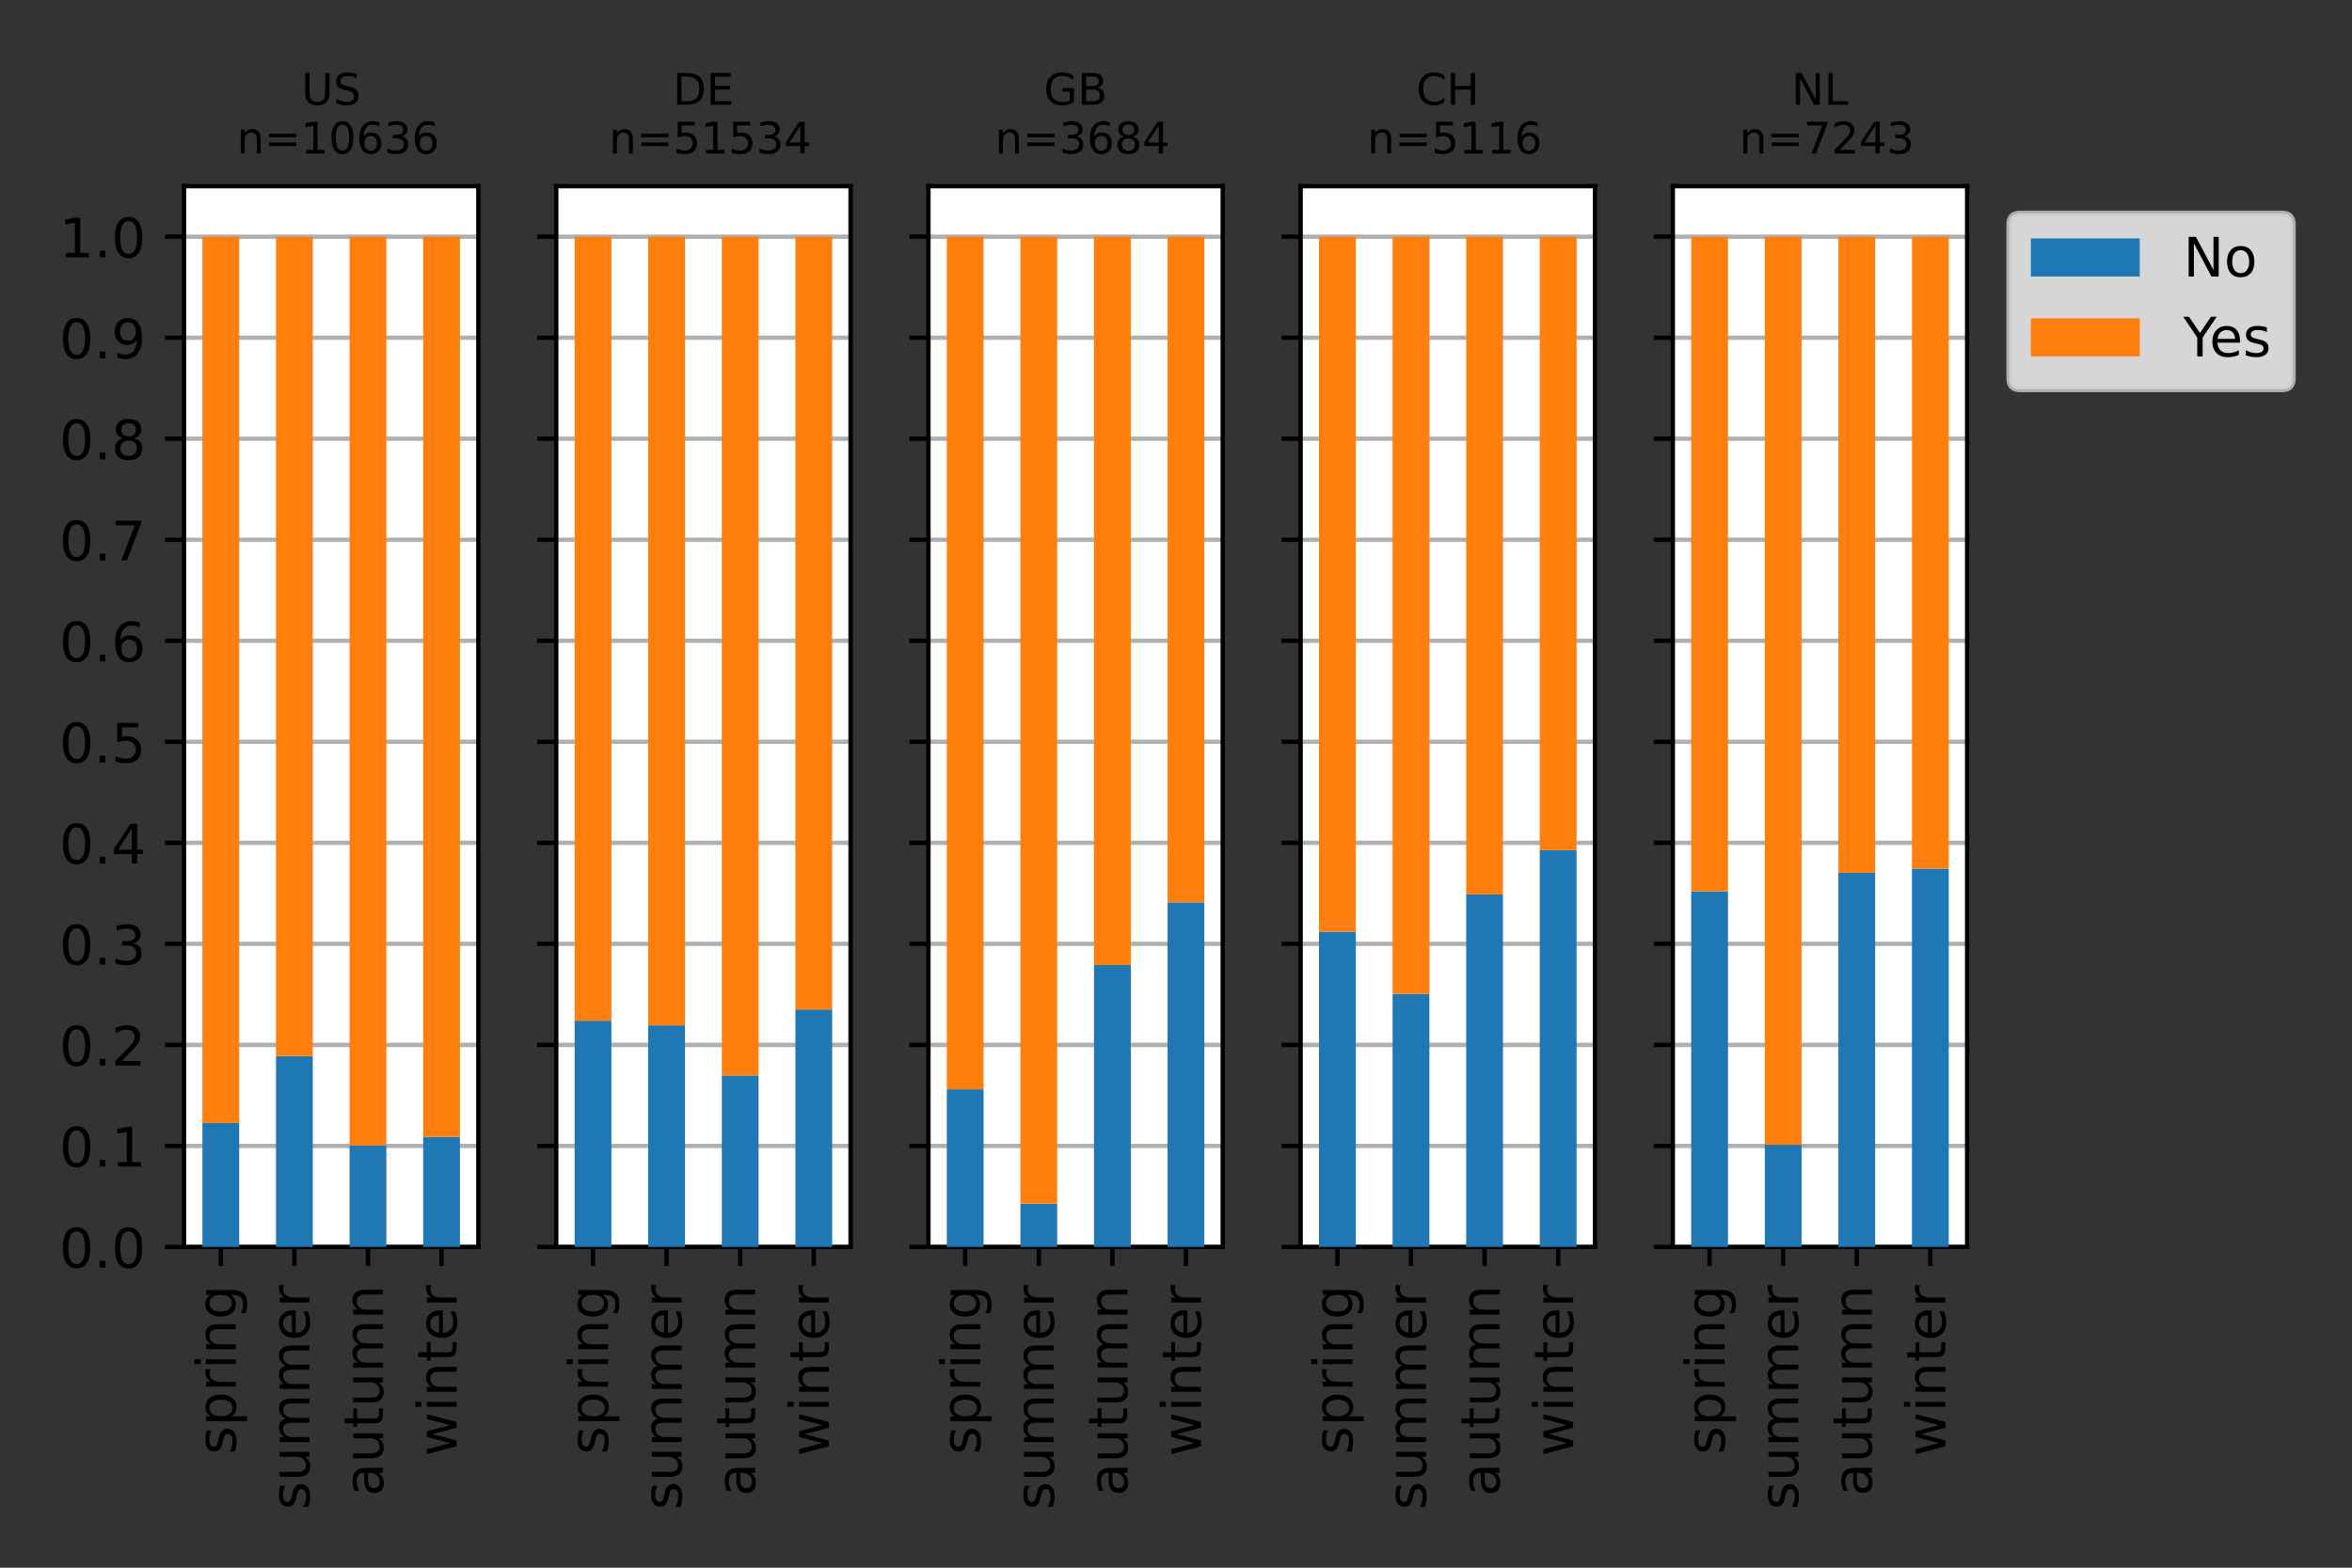 <?xml version="1.0" encoding="utf-8" standalone="no"?>
<!DOCTYPE svg PUBLIC "-//W3C//DTD SVG 1.1//EN"
  "http://www.w3.org/Graphics/SVG/1.1/DTD/svg11.dtd">
<!-- Created with matplotlib (https://matplotlib.org/) -->
<svg height="288pt" version="1.1" viewBox="0 0 432 288" width="432pt" xmlns="http://www.w3.org/2000/svg" xmlns:xlink="http://www.w3.org/1999/xlink">
 <rect x="0" y="0" width="432" height="288" fill="#333333" stroke="none"/>
 <defs>
  <style type="text/css">*{stroke-linecap:butt;stroke-linejoin:round;}</style>
 </defs>
 <g id="figure_1">
  <g id="patch_1">
   <path d="M 0 288 
L 432 288 
L 432 0 
L 0 0 
z
" style="fill:none;"/>
  </g>
  <g id="axes_1">
   <g id="patch_2">
    <path d="M 33.8 229.075 
L 87.863 229.075 
L 87.863 34.2 
L 33.8 34.2 
z
" style="fill:#ffffff;"/>
   </g>
   <g id="matplotlib.axis_1">
    <g id="xtick_1">
     <g id="line2d_1">
      <defs>
       <path d="M 0 0 
L 0 3.5 
" id="m27f6431bfc" style="stroke:#000000;stroke-width:0.8;"/>
      </defs>
      <g>
       <use style="stroke:#000000;stroke-width:0.8;" x="40.558" xlink:href="#m27f6431bfc" y="229.075"/>
      </g>
     </g>
     <g id="text_1">
      <!-- spring -->
      <g transform="translate(43.317 267.208)rotate(-90)scale(0.1 -0.1)">
       <defs>
        <path d="M 44.281 53.078 
L 44.281 44.578 
Q 40.484 46.531 36.375 47.5 
Q 32.281 48.484 27.875 48.484 
Q 21.188 48.484 17.844 46.438 
Q 14.5 44.391 14.5 40.281 
Q 14.5 37.156 16.891 35.375 
Q 19.281 33.594 26.516 31.984 
L 29.594 31.297 
Q 39.156 29.25 43.188 25.516 
Q 47.219 21.781 47.219 15.094 
Q 47.219 7.469 41.188 3.016 
Q 35.156 -1.422 24.609 -1.422 
Q 20.219 -1.422 15.453 -0.562 
Q 10.688 0.297 5.422 2 
L 5.422 11.281 
Q 10.406 8.688 15.234 7.391 
Q 20.062 6.109 24.812 6.109 
Q 31.156 6.109 34.562 8.281 
Q 37.984 10.453 37.984 14.406 
Q 37.984 18.062 35.516 20.016 
Q 33.062 21.969 24.703 23.781 
L 21.578 24.516 
Q 13.234 26.266 9.516 29.906 
Q 5.812 33.547 5.812 39.891 
Q 5.812 47.609 11.281 51.797 
Q 16.75 56 26.812 56 
Q 31.781 56 36.172 55.266 
Q 40.578 54.547 44.281 53.078 
z
" id="DejaVuSans-115"/>
        <path d="M 18.109 8.203 
L 18.109 -20.797 
L 9.078 -20.797 
L 9.078 54.688 
L 18.109 54.688 
L 18.109 46.391 
Q 20.953 51.266 25.266 53.625 
Q 29.594 56 35.594 56 
Q 45.562 56 51.781 48.094 
Q 58.016 40.188 58.016 27.297 
Q 58.016 14.406 51.781 6.484 
Q 45.562 -1.422 35.594 -1.422 
Q 29.594 -1.422 25.266 0.953 
Q 20.953 3.328 18.109 8.203 
z
M 48.688 27.297 
Q 48.688 37.203 44.609 42.844 
Q 40.531 48.484 33.406 48.484 
Q 26.266 48.484 22.188 42.844 
Q 18.109 37.203 18.109 27.297 
Q 18.109 17.391 22.188 11.75 
Q 26.266 6.109 33.406 6.109 
Q 40.531 6.109 44.609 11.75 
Q 48.688 17.391 48.688 27.297 
z
" id="DejaVuSans-112"/>
        <path d="M 41.109 46.297 
Q 39.594 47.172 37.812 47.578 
Q 36.031 48 33.891 48 
Q 26.266 48 22.188 43.047 
Q 18.109 38.094 18.109 28.812 
L 18.109 0 
L 9.078 0 
L 9.078 54.688 
L 18.109 54.688 
L 18.109 46.188 
Q 20.953 51.172 25.484 53.578 
Q 30.031 56 36.531 56 
Q 37.453 56 38.578 55.875 
Q 39.703 55.766 41.062 55.516 
z
" id="DejaVuSans-114"/>
        <path d="M 9.422 54.688 
L 18.406 54.688 
L 18.406 0 
L 9.422 0 
z
M 9.422 75.984 
L 18.406 75.984 
L 18.406 64.594 
L 9.422 64.594 
z
" id="DejaVuSans-105"/>
        <path d="M 54.891 33.016 
L 54.891 0 
L 45.906 0 
L 45.906 32.719 
Q 45.906 40.484 42.875 44.328 
Q 39.844 48.188 33.797 48.188 
Q 26.516 48.188 22.312 43.547 
Q 18.109 38.922 18.109 30.906 
L 18.109 0 
L 9.078 0 
L 9.078 54.688 
L 18.109 54.688 
L 18.109 46.188 
Q 21.344 51.125 25.703 53.562 
Q 30.078 56 35.797 56 
Q 45.219 56 50.047 50.172 
Q 54.891 44.344 54.891 33.016 
z
" id="DejaVuSans-110"/>
        <path d="M 45.406 27.984 
Q 45.406 37.75 41.375 43.109 
Q 37.359 48.484 30.078 48.484 
Q 22.859 48.484 18.828 43.109 
Q 14.797 37.75 14.797 27.984 
Q 14.797 18.266 18.828 12.891 
Q 22.859 7.516 30.078 7.516 
Q 37.359 7.516 41.375 12.891 
Q 45.406 18.266 45.406 27.984 
z
M 54.391 6.781 
Q 54.391 -7.172 48.188 -13.984 
Q 42 -20.797 29.203 -20.797 
Q 24.469 -20.797 20.266 -20.094 
Q 16.062 -19.391 12.109 -17.922 
L 12.109 -9.188 
Q 16.062 -11.328 19.922 -12.344 
Q 23.781 -13.375 27.781 -13.375 
Q 36.625 -13.375 41.016 -8.766 
Q 45.406 -4.156 45.406 5.172 
L 45.406 9.625 
Q 42.625 4.781 38.281 2.391 
Q 33.938 0 27.875 0 
Q 17.828 0 11.672 7.656 
Q 5.516 15.328 5.516 27.984 
Q 5.516 40.672 11.672 48.328 
Q 17.828 56 27.875 56 
Q 33.938 56 38.281 53.609 
Q 42.625 51.219 45.406 46.391 
L 45.406 54.688 
L 54.391 54.688 
z
" id="DejaVuSans-103"/>
       </defs>
       <use xlink:href="#DejaVuSans-115"/>
       <use x="52.1" xlink:href="#DejaVuSans-112"/>
       <use x="115.576" xlink:href="#DejaVuSans-114"/>
       <use x="156.689" xlink:href="#DejaVuSans-105"/>
       <use x="184.473" xlink:href="#DejaVuSans-110"/>
       <use x="247.852" xlink:href="#DejaVuSans-103"/>
      </g>
     </g>
    </g>
    <g id="xtick_2">
     <g id="line2d_2">
      <g>
       <use style="stroke:#000000;stroke-width:0.8;" x="54.074" xlink:href="#m27f6431bfc" y="229.075"/>
      </g>
     </g>
     <g id="text_2">
      <!-- summer -->
      <g transform="translate(56.833 277.367)rotate(-90)scale(0.1 -0.1)">
       <defs>
        <path d="M 8.5 21.578 
L 8.5 54.688 
L 17.484 54.688 
L 17.484 21.922 
Q 17.484 14.156 20.5 10.266 
Q 23.531 6.391 29.594 6.391 
Q 36.859 6.391 41.078 11.031 
Q 45.312 15.672 45.312 23.688 
L 45.312 54.688 
L 54.297 54.688 
L 54.297 0 
L 45.312 0 
L 45.312 8.406 
Q 42.047 3.422 37.719 1 
Q 33.406 -1.422 27.688 -1.422 
Q 18.266 -1.422 13.375 4.438 
Q 8.5 10.297 8.5 21.578 
z
M 31.109 56 
z
" id="DejaVuSans-117"/>
        <path d="M 52 44.188 
Q 55.375 50.25 60.062 53.125 
Q 64.75 56 71.094 56 
Q 79.641 56 84.281 50.016 
Q 88.922 44.047 88.922 33.016 
L 88.922 0 
L 79.891 0 
L 79.891 32.719 
Q 79.891 40.578 77.094 44.375 
Q 74.312 48.188 68.609 48.188 
Q 61.625 48.188 57.562 43.547 
Q 53.516 38.922 53.516 30.906 
L 53.516 0 
L 44.484 0 
L 44.484 32.719 
Q 44.484 40.625 41.703 44.406 
Q 38.922 48.188 33.109 48.188 
Q 26.219 48.188 22.156 43.531 
Q 18.109 38.875 18.109 30.906 
L 18.109 0 
L 9.078 0 
L 9.078 54.688 
L 18.109 54.688 
L 18.109 46.188 
Q 21.188 51.219 25.484 53.609 
Q 29.781 56 35.688 56 
Q 41.656 56 45.828 52.969 
Q 50 49.953 52 44.188 
z
" id="DejaVuSans-109"/>
        <path d="M 56.203 29.594 
L 56.203 25.203 
L 14.891 25.203 
Q 15.484 15.922 20.484 11.062 
Q 25.484 6.203 34.422 6.203 
Q 39.594 6.203 44.453 7.469 
Q 49.312 8.734 54.109 11.281 
L 54.109 2.781 
Q 49.266 0.734 44.188 -0.344 
Q 39.109 -1.422 33.891 -1.422 
Q 20.797 -1.422 13.156 6.188 
Q 5.516 13.812 5.516 26.812 
Q 5.516 40.234 12.766 48.109 
Q 20.016 56 32.328 56 
Q 43.359 56 49.781 48.891 
Q 56.203 41.797 56.203 29.594 
z
M 47.219 32.234 
Q 47.125 39.594 43.094 43.984 
Q 39.062 48.391 32.422 48.391 
Q 24.906 48.391 20.391 44.141 
Q 15.875 39.891 15.188 32.172 
z
" id="DejaVuSans-101"/>
       </defs>
       <use xlink:href="#DejaVuSans-115"/>
       <use x="52.1" xlink:href="#DejaVuSans-117"/>
       <use x="115.479" xlink:href="#DejaVuSans-109"/>
       <use x="212.891" xlink:href="#DejaVuSans-109"/>
       <use x="310.303" xlink:href="#DejaVuSans-101"/>
       <use x="371.826" xlink:href="#DejaVuSans-114"/>
      </g>
     </g>
    </g>
    <g id="xtick_3">
     <g id="line2d_3">
      <g>
       <use style="stroke:#000000;stroke-width:0.8;" x="67.589" xlink:href="#m27f6431bfc" y="229.075"/>
      </g>
     </g>
     <g id="text_3">
      <!-- autumn -->
      <g transform="translate(70.349 274.877)rotate(-90)scale(0.1 -0.1)">
       <defs>
        <path d="M 34.281 27.484 
Q 23.391 27.484 19.188 25 
Q 14.984 22.516 14.984 16.5 
Q 14.984 11.719 18.141 8.906 
Q 21.297 6.109 26.703 6.109 
Q 34.188 6.109 38.703 11.406 
Q 43.219 16.703 43.219 25.484 
L 43.219 27.484 
z
M 52.203 31.203 
L 52.203 0 
L 43.219 0 
L 43.219 8.297 
Q 40.141 3.328 35.547 0.953 
Q 30.953 -1.422 24.312 -1.422 
Q 15.922 -1.422 10.953 3.297 
Q 6 8.016 6 15.922 
Q 6 25.141 12.172 29.828 
Q 18.359 34.516 30.609 34.516 
L 43.219 34.516 
L 43.219 35.406 
Q 43.219 41.609 39.141 45 
Q 35.062 48.391 27.688 48.391 
Q 23 48.391 18.547 47.266 
Q 14.109 46.141 10.016 43.891 
L 10.016 52.203 
Q 14.938 54.109 19.578 55.047 
Q 24.219 56 28.609 56 
Q 40.484 56 46.344 49.844 
Q 52.203 43.703 52.203 31.203 
z
" id="DejaVuSans-97"/>
        <path d="M 18.312 70.219 
L 18.312 54.688 
L 36.812 54.688 
L 36.812 47.703 
L 18.312 47.703 
L 18.312 18.016 
Q 18.312 11.328 20.141 9.422 
Q 21.969 7.516 27.594 7.516 
L 36.812 7.516 
L 36.812 0 
L 27.594 0 
Q 17.188 0 13.234 3.875 
Q 9.281 7.766 9.281 18.016 
L 9.281 47.703 
L 2.688 47.703 
L 2.688 54.688 
L 9.281 54.688 
L 9.281 70.219 
z
" id="DejaVuSans-116"/>
       </defs>
       <use xlink:href="#DejaVuSans-97"/>
       <use x="61.279" xlink:href="#DejaVuSans-117"/>
       <use x="124.658" xlink:href="#DejaVuSans-116"/>
       <use x="163.867" xlink:href="#DejaVuSans-117"/>
       <use x="227.246" xlink:href="#DejaVuSans-109"/>
       <use x="324.658" xlink:href="#DejaVuSans-110"/>
      </g>
     </g>
    </g>
    <g id="xtick_4">
     <g id="line2d_4">
      <g>
       <use style="stroke:#000000;stroke-width:0.8;" x="81.105" xlink:href="#m27f6431bfc" y="229.075"/>
      </g>
     </g>
     <g id="text_4">
      <!-- winter -->
      <g transform="translate(83.864 267.553)rotate(-90)scale(0.1 -0.1)">
       <defs>
        <path d="M 4.203 54.688 
L 13.188 54.688 
L 24.422 12.016 
L 35.594 54.688 
L 46.188 54.688 
L 57.422 12.016 
L 68.609 54.688 
L 77.594 54.688 
L 63.281 0 
L 52.688 0 
L 40.922 44.828 
L 29.109 0 
L 18.5 0 
z
" id="DejaVuSans-119"/>
       </defs>
       <use xlink:href="#DejaVuSans-119"/>
       <use x="81.787" xlink:href="#DejaVuSans-105"/>
       <use x="109.57" xlink:href="#DejaVuSans-110"/>
       <use x="172.949" xlink:href="#DejaVuSans-116"/>
       <use x="212.158" xlink:href="#DejaVuSans-101"/>
       <use x="273.682" xlink:href="#DejaVuSans-114"/>
      </g>
     </g>
    </g>
   </g>
   <g id="matplotlib.axis_2">
    <g id="ytick_1">
     <g id="line2d_5">
      <path clip-path="url(#p0102ca9ef7)" d="M 33.8 229.075 
L 87.863 229.075 
" style="fill:none;stroke:#b0b0b0;stroke-linecap:square;stroke-width:0.8;"/>
     </g>
     <g id="line2d_6">
      <defs>
       <path d="M 0 0 
L -3.5 0 
" id="m247641985d" style="stroke:#000000;stroke-width:0.8;"/>
      </defs>
      <g>
       <use style="stroke:#000000;stroke-width:0.8;" x="33.8" xlink:href="#m247641985d" y="229.075"/>
      </g>
     </g>
     <g id="text_5">
      <!-- 0.0 -->
      <g transform="translate(10.897 232.874)scale(0.1 -0.1)">
       <defs>
        <path d="M 31.781 66.406 
Q 24.172 66.406 20.328 58.906 
Q 16.5 51.422 16.5 36.375 
Q 16.5 21.391 20.328 13.891 
Q 24.172 6.391 31.781 6.391 
Q 39.453 6.391 43.281 13.891 
Q 47.125 21.391 47.125 36.375 
Q 47.125 51.422 43.281 58.906 
Q 39.453 66.406 31.781 66.406 
z
M 31.781 74.219 
Q 44.047 74.219 50.516 64.516 
Q 56.984 54.828 56.984 36.375 
Q 56.984 17.969 50.516 8.266 
Q 44.047 -1.422 31.781 -1.422 
Q 19.531 -1.422 13.062 8.266 
Q 6.594 17.969 6.594 36.375 
Q 6.594 54.828 13.062 64.516 
Q 19.531 74.219 31.781 74.219 
z
" id="DejaVuSans-48"/>
        <path d="M 10.688 12.406 
L 21 12.406 
L 21 0 
L 10.688 0 
z
" id="DejaVuSans-46"/>
       </defs>
       <use xlink:href="#DejaVuSans-48"/>
       <use x="63.623" xlink:href="#DejaVuSans-46"/>
       <use x="95.41" xlink:href="#DejaVuSans-48"/>
      </g>
     </g>
    </g>
    <g id="ytick_2">
     <g id="line2d_7">
      <path clip-path="url(#p0102ca9ef7)" d="M 33.8 210.515 
L 87.863 210.515 
" style="fill:none;stroke:#b0b0b0;stroke-linecap:square;stroke-width:0.8;"/>
     </g>
     <g id="line2d_8">
      <g>
       <use style="stroke:#000000;stroke-width:0.8;" x="33.8" xlink:href="#m247641985d" y="210.515"/>
      </g>
     </g>
     <g id="text_6">
      <!-- 0.1 -->
      <g transform="translate(10.897 214.315)scale(0.1 -0.1)">
       <defs>
        <path d="M 12.406 8.297 
L 28.516 8.297 
L 28.516 63.922 
L 10.984 60.406 
L 10.984 69.391 
L 28.422 72.906 
L 38.281 72.906 
L 38.281 8.297 
L 54.391 8.297 
L 54.391 0 
L 12.406 0 
z
" id="DejaVuSans-49"/>
       </defs>
       <use xlink:href="#DejaVuSans-48"/>
       <use x="63.623" xlink:href="#DejaVuSans-46"/>
       <use x="95.41" xlink:href="#DejaVuSans-49"/>
      </g>
     </g>
    </g>
    <g id="ytick_3">
     <g id="line2d_9">
      <path clip-path="url(#p0102ca9ef7)" d="M 33.8 191.956 
L 87.863 191.956 
" style="fill:none;stroke:#b0b0b0;stroke-linecap:square;stroke-width:0.8;"/>
     </g>
     <g id="line2d_10">
      <g>
       <use style="stroke:#000000;stroke-width:0.8;" x="33.8" xlink:href="#m247641985d" y="191.956"/>
      </g>
     </g>
     <g id="text_7">
      <!-- 0.2 -->
      <g transform="translate(10.897 195.755)scale(0.1 -0.1)">
       <defs>
        <path d="M 19.188 8.297 
L 53.609 8.297 
L 53.609 0 
L 7.328 0 
L 7.328 8.297 
Q 12.938 14.109 22.625 23.891 
Q 32.328 33.688 34.812 36.531 
Q 39.547 41.844 41.422 45.531 
Q 43.312 49.219 43.312 52.781 
Q 43.312 58.594 39.234 62.25 
Q 35.156 65.922 28.609 65.922 
Q 23.969 65.922 18.812 64.312 
Q 13.672 62.703 7.812 59.422 
L 7.812 69.391 
Q 13.766 71.781 18.938 73 
Q 24.125 74.219 28.422 74.219 
Q 39.75 74.219 46.484 68.547 
Q 53.219 62.891 53.219 53.422 
Q 53.219 48.922 51.531 44.891 
Q 49.859 40.875 45.406 35.406 
Q 44.188 33.984 37.641 27.219 
Q 31.109 20.453 19.188 8.297 
z
" id="DejaVuSans-50"/>
       </defs>
       <use xlink:href="#DejaVuSans-48"/>
       <use x="63.623" xlink:href="#DejaVuSans-46"/>
       <use x="95.41" xlink:href="#DejaVuSans-50"/>
      </g>
     </g>
    </g>
    <g id="ytick_4">
     <g id="line2d_11">
      <path clip-path="url(#p0102ca9ef7)" d="M 33.8 173.396 
L 87.863 173.396 
" style="fill:none;stroke:#b0b0b0;stroke-linecap:square;stroke-width:0.8;"/>
     </g>
     <g id="line2d_12">
      <g>
       <use style="stroke:#000000;stroke-width:0.8;" x="33.8" xlink:href="#m247641985d" y="173.396"/>
      </g>
     </g>
     <g id="text_8">
      <!-- 0.3 -->
      <g transform="translate(10.897 177.196)scale(0.1 -0.1)">
       <defs>
        <path d="M 40.578 39.312 
Q 47.656 37.797 51.625 33 
Q 55.609 28.219 55.609 21.188 
Q 55.609 10.406 48.188 4.484 
Q 40.766 -1.422 27.094 -1.422 
Q 22.516 -1.422 17.656 -0.516 
Q 12.797 0.391 7.625 2.203 
L 7.625 11.719 
Q 11.719 9.328 16.594 8.109 
Q 21.484 6.891 26.812 6.891 
Q 36.078 6.891 40.938 10.547 
Q 45.797 14.203 45.797 21.188 
Q 45.797 27.641 41.281 31.266 
Q 36.766 34.906 28.719 34.906 
L 20.219 34.906 
L 20.219 43.016 
L 29.109 43.016 
Q 36.375 43.016 40.234 45.922 
Q 44.094 48.828 44.094 54.297 
Q 44.094 59.906 40.109 62.906 
Q 36.141 65.922 28.719 65.922 
Q 24.656 65.922 20.016 65.031 
Q 15.375 64.156 9.812 62.312 
L 9.812 71.094 
Q 15.438 72.656 20.344 73.438 
Q 25.25 74.219 29.594 74.219 
Q 40.828 74.219 47.359 69.109 
Q 53.906 64.016 53.906 55.328 
Q 53.906 49.266 50.438 45.094 
Q 46.969 40.922 40.578 39.312 
z
" id="DejaVuSans-51"/>
       </defs>
       <use xlink:href="#DejaVuSans-48"/>
       <use x="63.623" xlink:href="#DejaVuSans-46"/>
       <use x="95.41" xlink:href="#DejaVuSans-51"/>
      </g>
     </g>
    </g>
    <g id="ytick_5">
     <g id="line2d_13">
      <path clip-path="url(#p0102ca9ef7)" d="M 33.8 154.837 
L 87.863 154.837 
" style="fill:none;stroke:#b0b0b0;stroke-linecap:square;stroke-width:0.8;"/>
     </g>
     <g id="line2d_14">
      <g>
       <use style="stroke:#000000;stroke-width:0.8;" x="33.8" xlink:href="#m247641985d" y="154.837"/>
      </g>
     </g>
     <g id="text_9">
      <!-- 0.4 -->
      <g transform="translate(10.897 158.636)scale(0.1 -0.1)">
       <defs>
        <path d="M 37.797 64.312 
L 12.891 25.391 
L 37.797 25.391 
z
M 35.203 72.906 
L 47.609 72.906 
L 47.609 25.391 
L 58.016 25.391 
L 58.016 17.188 
L 47.609 17.188 
L 47.609 0 
L 37.797 0 
L 37.797 17.188 
L 4.891 17.188 
L 4.891 26.703 
z
" id="DejaVuSans-52"/>
       </defs>
       <use xlink:href="#DejaVuSans-48"/>
       <use x="63.623" xlink:href="#DejaVuSans-46"/>
       <use x="95.41" xlink:href="#DejaVuSans-52"/>
      </g>
     </g>
    </g>
    <g id="ytick_6">
     <g id="line2d_15">
      <path clip-path="url(#p0102ca9ef7)" d="M 33.8 136.277 
L 87.863 136.277 
" style="fill:none;stroke:#b0b0b0;stroke-linecap:square;stroke-width:0.8;"/>
     </g>
     <g id="line2d_16">
      <g>
       <use style="stroke:#000000;stroke-width:0.8;" x="33.8" xlink:href="#m247641985d" y="136.277"/>
      </g>
     </g>
     <g id="text_10">
      <!-- 0.5 -->
      <g transform="translate(10.897 140.077)scale(0.1 -0.1)">
       <defs>
        <path d="M 10.797 72.906 
L 49.516 72.906 
L 49.516 64.594 
L 19.828 64.594 
L 19.828 46.734 
Q 21.969 47.469 24.109 47.828 
Q 26.266 48.188 28.422 48.188 
Q 40.625 48.188 47.75 41.5 
Q 54.891 34.812 54.891 23.391 
Q 54.891 11.625 47.562 5.094 
Q 40.234 -1.422 26.906 -1.422 
Q 22.312 -1.422 17.547 -0.641 
Q 12.797 0.141 7.719 1.703 
L 7.719 11.625 
Q 12.109 9.234 16.797 8.062 
Q 21.484 6.891 26.703 6.891 
Q 35.156 6.891 40.078 11.328 
Q 45.016 15.766 45.016 23.391 
Q 45.016 31 40.078 35.438 
Q 35.156 39.891 26.703 39.891 
Q 22.75 39.891 18.812 39.016 
Q 14.891 38.141 10.797 36.281 
z
" id="DejaVuSans-53"/>
       </defs>
       <use xlink:href="#DejaVuSans-48"/>
       <use x="63.623" xlink:href="#DejaVuSans-46"/>
       <use x="95.41" xlink:href="#DejaVuSans-53"/>
      </g>
     </g>
    </g>
    <g id="ytick_7">
     <g id="line2d_17">
      <path clip-path="url(#p0102ca9ef7)" d="M 33.8 117.718 
L 87.863 117.718 
" style="fill:none;stroke:#b0b0b0;stroke-linecap:square;stroke-width:0.8;"/>
     </g>
     <g id="line2d_18">
      <g>
       <use style="stroke:#000000;stroke-width:0.8;" x="33.8" xlink:href="#m247641985d" y="117.718"/>
      </g>
     </g>
     <g id="text_11">
      <!-- 0.6 -->
      <g transform="translate(10.897 121.517)scale(0.1 -0.1)">
       <defs>
        <path d="M 33.016 40.375 
Q 26.375 40.375 22.484 35.828 
Q 18.609 31.297 18.609 23.391 
Q 18.609 15.531 22.484 10.953 
Q 26.375 6.391 33.016 6.391 
Q 39.656 6.391 43.531 10.953 
Q 47.406 15.531 47.406 23.391 
Q 47.406 31.297 43.531 35.828 
Q 39.656 40.375 33.016 40.375 
z
M 52.594 71.297 
L 52.594 62.312 
Q 48.875 64.062 45.094 64.984 
Q 41.312 65.922 37.594 65.922 
Q 27.828 65.922 22.672 59.328 
Q 17.531 52.734 16.797 39.406 
Q 19.672 43.656 24.016 45.922 
Q 28.375 48.188 33.594 48.188 
Q 44.578 48.188 50.953 41.516 
Q 57.328 34.859 57.328 23.391 
Q 57.328 12.156 50.688 5.359 
Q 44.047 -1.422 33.016 -1.422 
Q 20.359 -1.422 13.672 8.266 
Q 6.984 17.969 6.984 36.375 
Q 6.984 53.656 15.188 63.938 
Q 23.391 74.219 37.203 74.219 
Q 40.922 74.219 44.703 73.484 
Q 48.484 72.75 52.594 71.297 
z
" id="DejaVuSans-54"/>
       </defs>
       <use xlink:href="#DejaVuSans-48"/>
       <use x="63.623" xlink:href="#DejaVuSans-46"/>
       <use x="95.41" xlink:href="#DejaVuSans-54"/>
      </g>
     </g>
    </g>
    <g id="ytick_8">
     <g id="line2d_19">
      <path clip-path="url(#p0102ca9ef7)" d="M 33.8 99.158 
L 87.863 99.158 
" style="fill:none;stroke:#b0b0b0;stroke-linecap:square;stroke-width:0.8;"/>
     </g>
     <g id="line2d_20">
      <g>
       <use style="stroke:#000000;stroke-width:0.8;" x="33.8" xlink:href="#m247641985d" y="99.158"/>
      </g>
     </g>
     <g id="text_12">
      <!-- 0.7 -->
      <g transform="translate(10.897 102.958)scale(0.1 -0.1)">
       <defs>
        <path d="M 8.203 72.906 
L 55.078 72.906 
L 55.078 68.703 
L 28.609 0 
L 18.312 0 
L 43.219 64.594 
L 8.203 64.594 
z
" id="DejaVuSans-55"/>
       </defs>
       <use xlink:href="#DejaVuSans-48"/>
       <use x="63.623" xlink:href="#DejaVuSans-46"/>
       <use x="95.41" xlink:href="#DejaVuSans-55"/>
      </g>
     </g>
    </g>
    <g id="ytick_9">
     <g id="line2d_21">
      <path clip-path="url(#p0102ca9ef7)" d="M 33.8 80.599 
L 87.863 80.599 
" style="fill:none;stroke:#b0b0b0;stroke-linecap:square;stroke-width:0.8;"/>
     </g>
     <g id="line2d_22">
      <g>
       <use style="stroke:#000000;stroke-width:0.8;" x="33.8" xlink:href="#m247641985d" y="80.599"/>
      </g>
     </g>
     <g id="text_13">
      <!-- 0.8 -->
      <g transform="translate(10.897 84.398)scale(0.1 -0.1)">
       <defs>
        <path d="M 31.781 34.625 
Q 24.75 34.625 20.719 30.859 
Q 16.703 27.094 16.703 20.516 
Q 16.703 13.922 20.719 10.156 
Q 24.75 6.391 31.781 6.391 
Q 38.812 6.391 42.859 10.172 
Q 46.922 13.969 46.922 20.516 
Q 46.922 27.094 42.891 30.859 
Q 38.875 34.625 31.781 34.625 
z
M 21.922 38.812 
Q 15.578 40.375 12.031 44.719 
Q 8.5 49.078 8.5 55.328 
Q 8.5 64.062 14.719 69.141 
Q 20.953 74.219 31.781 74.219 
Q 42.672 74.219 48.875 69.141 
Q 55.078 64.062 55.078 55.328 
Q 55.078 49.078 51.531 44.719 
Q 48 40.375 41.703 38.812 
Q 48.828 37.156 52.797 32.312 
Q 56.781 27.484 56.781 20.516 
Q 56.781 9.906 50.312 4.234 
Q 43.844 -1.422 31.781 -1.422 
Q 19.734 -1.422 13.25 4.234 
Q 6.781 9.906 6.781 20.516 
Q 6.781 27.484 10.781 32.312 
Q 14.797 37.156 21.922 38.812 
z
M 18.312 54.391 
Q 18.312 48.734 21.844 45.562 
Q 25.391 42.391 31.781 42.391 
Q 38.141 42.391 41.719 45.562 
Q 45.312 48.734 45.312 54.391 
Q 45.312 60.062 41.719 63.234 
Q 38.141 66.406 31.781 66.406 
Q 25.391 66.406 21.844 63.234 
Q 18.312 60.062 18.312 54.391 
z
" id="DejaVuSans-56"/>
       </defs>
       <use xlink:href="#DejaVuSans-48"/>
       <use x="63.623" xlink:href="#DejaVuSans-46"/>
       <use x="95.41" xlink:href="#DejaVuSans-56"/>
      </g>
     </g>
    </g>
    <g id="ytick_10">
     <g id="line2d_23">
      <path clip-path="url(#p0102ca9ef7)" d="M 33.8 62.039 
L 87.863 62.039 
" style="fill:none;stroke:#b0b0b0;stroke-linecap:square;stroke-width:0.8;"/>
     </g>
     <g id="line2d_24">
      <g>
       <use style="stroke:#000000;stroke-width:0.8;" x="33.8" xlink:href="#m247641985d" y="62.039"/>
      </g>
     </g>
     <g id="text_14">
      <!-- 0.9 -->
      <g transform="translate(10.897 65.839)scale(0.1 -0.1)">
       <defs>
        <path d="M 10.984 1.516 
L 10.984 10.5 
Q 14.703 8.734 18.5 7.812 
Q 22.312 6.891 25.984 6.891 
Q 35.75 6.891 40.891 13.453 
Q 46.047 20.016 46.781 33.406 
Q 43.953 29.203 39.594 26.953 
Q 35.25 24.703 29.984 24.703 
Q 19.047 24.703 12.672 31.312 
Q 6.297 37.938 6.297 49.422 
Q 6.297 60.641 12.938 67.422 
Q 19.578 74.219 30.609 74.219 
Q 43.266 74.219 49.922 64.516 
Q 56.594 54.828 56.594 36.375 
Q 56.594 19.141 48.406 8.859 
Q 40.234 -1.422 26.422 -1.422 
Q 22.703 -1.422 18.891 -0.688 
Q 15.094 0.047 10.984 1.516 
z
M 30.609 32.422 
Q 37.25 32.422 41.125 36.953 
Q 45.016 41.5 45.016 49.422 
Q 45.016 57.281 41.125 61.844 
Q 37.25 66.406 30.609 66.406 
Q 23.969 66.406 20.094 61.844 
Q 16.219 57.281 16.219 49.422 
Q 16.219 41.5 20.094 36.953 
Q 23.969 32.422 30.609 32.422 
z
" id="DejaVuSans-57"/>
       </defs>
       <use xlink:href="#DejaVuSans-48"/>
       <use x="63.623" xlink:href="#DejaVuSans-46"/>
       <use x="95.41" xlink:href="#DejaVuSans-57"/>
      </g>
     </g>
    </g>
    <g id="ytick_11">
     <g id="line2d_25">
      <path clip-path="url(#p0102ca9ef7)" d="M 33.8 43.48 
L 87.863 43.48 
" style="fill:none;stroke:#b0b0b0;stroke-linecap:square;stroke-width:0.8;"/>
     </g>
     <g id="line2d_26">
      <g>
       <use style="stroke:#000000;stroke-width:0.8;" x="33.8" xlink:href="#m247641985d" y="43.48"/>
      </g>
     </g>
     <g id="text_15">
      <!-- 1.0 -->
      <g transform="translate(10.897 47.279)scale(0.1 -0.1)">
       <use xlink:href="#DejaVuSans-49"/>
       <use x="63.623" xlink:href="#DejaVuSans-46"/>
       <use x="95.41" xlink:href="#DejaVuSans-48"/>
      </g>
     </g>
    </g>
   </g>
   <g id="patch_3">
    <path d="M 33.8 229.075 
L 33.8 34.2 
" style="fill:none;stroke:#000000;stroke-linecap:square;stroke-linejoin:miter;stroke-width:0.8;"/>
   </g>
   <g id="patch_4">
    <path d="M 87.863 229.075 
L 87.863 34.2 
" style="fill:none;stroke:#000000;stroke-linecap:square;stroke-linejoin:miter;stroke-width:0.8;"/>
   </g>
   <g id="patch_5">
    <path d="M 33.8 229.075 
L 87.863 229.075 
" style="fill:none;stroke:#000000;stroke-linecap:square;stroke-linejoin:miter;stroke-width:0.8;"/>
   </g>
   <g id="patch_6">
    <path d="M 33.8 34.2 
L 87.863 34.2 
" style="fill:none;stroke:#000000;stroke-linecap:square;stroke-linejoin:miter;stroke-width:0.8;"/>
   </g>
   <g id="patch_7">
    <path clip-path="url(#p0102ca9ef7)" d="M 37.179 229.075 
L 43.937 229.075 
L 43.937 206.308 
L 37.179 206.308 
z
" style="fill:#1f77b4;"/>
   </g>
   <g id="patch_8">
    <path clip-path="url(#p0102ca9ef7)" d="M 50.695 229.075 
L 57.452 229.075 
L 57.452 194.003 
L 50.695 194.003 
z
" style="fill:#1f77b4;"/>
   </g>
   <g id="patch_9">
    <path clip-path="url(#p0102ca9ef7)" d="M 64.21 229.075 
L 70.968 229.075 
L 70.968 210.422 
L 64.21 210.422 
z
" style="fill:#1f77b4;"/>
   </g>
   <g id="patch_10">
    <path clip-path="url(#p0102ca9ef7)" d="M 77.726 229.075 
L 84.484 229.075 
L 84.484 208.874 
L 77.726 208.874 
z
" style="fill:#1f77b4;"/>
   </g>
   <g id="patch_11">
    <path clip-path="url(#p0102ca9ef7)" d="M 37.179 206.308 
L 43.937 206.308 
L 43.937 43.48 
L 37.179 43.48 
z
" style="fill:#ff7f0e;"/>
   </g>
   <g id="patch_12">
    <path clip-path="url(#p0102ca9ef7)" d="M 50.695 194.003 
L 57.452 194.003 
L 57.452 43.48 
L 50.695 43.48 
z
" style="fill:#ff7f0e;"/>
   </g>
   <g id="patch_13">
    <path clip-path="url(#p0102ca9ef7)" d="M 64.21 210.422 
L 70.968 210.422 
L 70.968 43.48 
L 64.21 43.48 
z
" style="fill:#ff7f0e;"/>
   </g>
   <g id="patch_14">
    <path clip-path="url(#p0102ca9ef7)" d="M 77.726 208.874 
L 84.484 208.874 
L 84.484 43.48 
L 77.726 43.48 
z
" style="fill:#ff7f0e;"/>
   </g>
   <g id="text_16">
    <!-- US -->
    <g transform="translate(55.365 19.242)scale(0.08 -0.08)">
     <defs>
      <path d="M 8.688 72.906 
L 18.609 72.906 
L 18.609 28.609 
Q 18.609 16.891 22.844 11.734 
Q 27.094 6.594 36.625 6.594 
Q 46.094 6.594 50.344 11.734 
Q 54.594 16.891 54.594 28.609 
L 54.594 72.906 
L 64.5 72.906 
L 64.5 27.391 
Q 64.5 13.141 57.438 5.859 
Q 50.391 -1.422 36.625 -1.422 
Q 22.797 -1.422 15.734 5.859 
Q 8.688 13.141 8.688 27.391 
z
" id="DejaVuSans-85"/>
      <path d="M 53.516 70.516 
L 53.516 60.891 
Q 47.906 63.578 42.922 64.891 
Q 37.938 66.219 33.297 66.219 
Q 25.25 66.219 20.875 63.094 
Q 16.5 59.969 16.5 54.203 
Q 16.5 49.359 19.406 46.891 
Q 22.312 44.438 30.422 42.922 
L 36.375 41.703 
Q 47.406 39.594 52.656 34.297 
Q 57.906 29 57.906 20.125 
Q 57.906 9.516 50.797 4.047 
Q 43.703 -1.422 29.984 -1.422 
Q 24.812 -1.422 18.969 -0.25 
Q 13.141 0.922 6.891 3.219 
L 6.891 13.375 
Q 12.891 10.016 18.656 8.297 
Q 24.422 6.594 29.984 6.594 
Q 38.422 6.594 43.016 9.906 
Q 47.609 13.234 47.609 19.391 
Q 47.609 24.75 44.312 27.781 
Q 41.016 30.812 33.5 32.328 
L 27.484 33.5 
Q 16.453 35.688 11.516 40.375 
Q 6.594 45.062 6.594 53.422 
Q 6.594 63.094 13.406 68.656 
Q 20.219 74.219 32.172 74.219 
Q 37.312 74.219 42.625 73.281 
Q 47.953 72.359 53.516 70.516 
z
" id="DejaVuSans-83"/>
     </defs>
     <use xlink:href="#DejaVuSans-85"/>
     <use x="73.193" xlink:href="#DejaVuSans-83"/>
    </g>
    <!--  n=10636 -->
    <g transform="translate(40.948 28.2)scale(0.08 -0.08)">
     <defs>
      <path id="DejaVuSans-32"/>
      <path d="M 10.594 45.406 
L 73.188 45.406 
L 73.188 37.203 
L 10.594 37.203 
z
M 10.594 25.484 
L 73.188 25.484 
L 73.188 17.188 
L 10.594 17.188 
z
" id="DejaVuSans-61"/>
     </defs>
     <use xlink:href="#DejaVuSans-32"/>
     <use x="31.787" xlink:href="#DejaVuSans-110"/>
     <use x="95.166" xlink:href="#DejaVuSans-61"/>
     <use x="178.955" xlink:href="#DejaVuSans-49"/>
     <use x="242.578" xlink:href="#DejaVuSans-48"/>
     <use x="306.201" xlink:href="#DejaVuSans-54"/>
     <use x="369.824" xlink:href="#DejaVuSans-51"/>
     <use x="433.447" xlink:href="#DejaVuSans-54"/>
    </g>
   </g>
  </g>
  <g id="axes_2">
   <g id="patch_15">
    <path d="M 102.163 229.075 
L 156.226 229.075 
L 156.226 34.2 
L 102.163 34.2 
z
" style="fill:#ffffff;"/>
   </g>
   <g id="matplotlib.axis_3">
    <g id="xtick_5">
     <g id="line2d_27">
      <g>
       <use style="stroke:#000000;stroke-width:0.8;" x="108.921" xlink:href="#m27f6431bfc" y="229.075"/>
      </g>
     </g>
     <g id="text_17">
      <!-- spring -->
      <g transform="translate(111.68 267.208)rotate(-90)scale(0.1 -0.1)">
       <use xlink:href="#DejaVuSans-115"/>
       <use x="52.1" xlink:href="#DejaVuSans-112"/>
       <use x="115.576" xlink:href="#DejaVuSans-114"/>
       <use x="156.689" xlink:href="#DejaVuSans-105"/>
       <use x="184.473" xlink:href="#DejaVuSans-110"/>
       <use x="247.852" xlink:href="#DejaVuSans-103"/>
      </g>
     </g>
    </g>
    <g id="xtick_6">
     <g id="line2d_28">
      <g>
       <use style="stroke:#000000;stroke-width:0.8;" x="122.436" xlink:href="#m27f6431bfc" y="229.075"/>
      </g>
     </g>
     <g id="text_18">
      <!-- summer -->
      <g transform="translate(125.196 277.367)rotate(-90)scale(0.1 -0.1)">
       <use xlink:href="#DejaVuSans-115"/>
       <use x="52.1" xlink:href="#DejaVuSans-117"/>
       <use x="115.479" xlink:href="#DejaVuSans-109"/>
       <use x="212.891" xlink:href="#DejaVuSans-109"/>
       <use x="310.303" xlink:href="#DejaVuSans-101"/>
       <use x="371.826" xlink:href="#DejaVuSans-114"/>
      </g>
     </g>
    </g>
    <g id="xtick_7">
     <g id="line2d_29">
      <g>
       <use style="stroke:#000000;stroke-width:0.8;" x="135.952" xlink:href="#m27f6431bfc" y="229.075"/>
      </g>
     </g>
     <g id="text_19">
      <!-- autumn -->
      <g transform="translate(138.711 274.877)rotate(-90)scale(0.1 -0.1)">
       <use xlink:href="#DejaVuSans-97"/>
       <use x="61.279" xlink:href="#DejaVuSans-117"/>
       <use x="124.658" xlink:href="#DejaVuSans-116"/>
       <use x="163.867" xlink:href="#DejaVuSans-117"/>
       <use x="227.246" xlink:href="#DejaVuSans-109"/>
       <use x="324.658" xlink:href="#DejaVuSans-110"/>
      </g>
     </g>
    </g>
    <g id="xtick_8">
     <g id="line2d_30">
      <g>
       <use style="stroke:#000000;stroke-width:0.8;" x="149.468" xlink:href="#m27f6431bfc" y="229.075"/>
      </g>
     </g>
     <g id="text_20">
      <!-- winter -->
      <g transform="translate(152.227 267.553)rotate(-90)scale(0.1 -0.1)">
       <use xlink:href="#DejaVuSans-119"/>
       <use x="81.787" xlink:href="#DejaVuSans-105"/>
       <use x="109.57" xlink:href="#DejaVuSans-110"/>
       <use x="172.949" xlink:href="#DejaVuSans-116"/>
       <use x="212.158" xlink:href="#DejaVuSans-101"/>
       <use x="273.682" xlink:href="#DejaVuSans-114"/>
      </g>
     </g>
    </g>
   </g>
   <g id="matplotlib.axis_4">
    <g id="ytick_12">
     <g id="line2d_31">
      <path clip-path="url(#p138752e7b6)" d="M 102.163 229.075 
L 156.226 229.075 
" style="fill:none;stroke:#b0b0b0;stroke-linecap:square;stroke-width:0.8;"/>
     </g>
     <g id="line2d_32">
      <g>
       <use style="stroke:#000000;stroke-width:0.8;" x="102.163" xlink:href="#m247641985d" y="229.075"/>
      </g>
     </g>
    </g>
    <g id="ytick_13">
     <g id="line2d_33">
      <path clip-path="url(#p138752e7b6)" d="M 102.163 210.515 
L 156.226 210.515 
" style="fill:none;stroke:#b0b0b0;stroke-linecap:square;stroke-width:0.8;"/>
     </g>
     <g id="line2d_34">
      <g>
       <use style="stroke:#000000;stroke-width:0.8;" x="102.163" xlink:href="#m247641985d" y="210.515"/>
      </g>
     </g>
    </g>
    <g id="ytick_14">
     <g id="line2d_35">
      <path clip-path="url(#p138752e7b6)" d="M 102.163 191.956 
L 156.226 191.956 
" style="fill:none;stroke:#b0b0b0;stroke-linecap:square;stroke-width:0.8;"/>
     </g>
     <g id="line2d_36">
      <g>
       <use style="stroke:#000000;stroke-width:0.8;" x="102.163" xlink:href="#m247641985d" y="191.956"/>
      </g>
     </g>
    </g>
    <g id="ytick_15">
     <g id="line2d_37">
      <path clip-path="url(#p138752e7b6)" d="M 102.163 173.396 
L 156.226 173.396 
" style="fill:none;stroke:#b0b0b0;stroke-linecap:square;stroke-width:0.8;"/>
     </g>
     <g id="line2d_38">
      <g>
       <use style="stroke:#000000;stroke-width:0.8;" x="102.163" xlink:href="#m247641985d" y="173.396"/>
      </g>
     </g>
    </g>
    <g id="ytick_16">
     <g id="line2d_39">
      <path clip-path="url(#p138752e7b6)" d="M 102.163 154.837 
L 156.226 154.837 
" style="fill:none;stroke:#b0b0b0;stroke-linecap:square;stroke-width:0.8;"/>
     </g>
     <g id="line2d_40">
      <g>
       <use style="stroke:#000000;stroke-width:0.8;" x="102.163" xlink:href="#m247641985d" y="154.837"/>
      </g>
     </g>
    </g>
    <g id="ytick_17">
     <g id="line2d_41">
      <path clip-path="url(#p138752e7b6)" d="M 102.163 136.277 
L 156.226 136.277 
" style="fill:none;stroke:#b0b0b0;stroke-linecap:square;stroke-width:0.8;"/>
     </g>
     <g id="line2d_42">
      <g>
       <use style="stroke:#000000;stroke-width:0.8;" x="102.163" xlink:href="#m247641985d" y="136.277"/>
      </g>
     </g>
    </g>
    <g id="ytick_18">
     <g id="line2d_43">
      <path clip-path="url(#p138752e7b6)" d="M 102.163 117.718 
L 156.226 117.718 
" style="fill:none;stroke:#b0b0b0;stroke-linecap:square;stroke-width:0.8;"/>
     </g>
     <g id="line2d_44">
      <g>
       <use style="stroke:#000000;stroke-width:0.8;" x="102.163" xlink:href="#m247641985d" y="117.718"/>
      </g>
     </g>
    </g>
    <g id="ytick_19">
     <g id="line2d_45">
      <path clip-path="url(#p138752e7b6)" d="M 102.163 99.158 
L 156.226 99.158 
" style="fill:none;stroke:#b0b0b0;stroke-linecap:square;stroke-width:0.8;"/>
     </g>
     <g id="line2d_46">
      <g>
       <use style="stroke:#000000;stroke-width:0.8;" x="102.163" xlink:href="#m247641985d" y="99.158"/>
      </g>
     </g>
    </g>
    <g id="ytick_20">
     <g id="line2d_47">
      <path clip-path="url(#p138752e7b6)" d="M 102.163 80.599 
L 156.226 80.599 
" style="fill:none;stroke:#b0b0b0;stroke-linecap:square;stroke-width:0.8;"/>
     </g>
     <g id="line2d_48">
      <g>
       <use style="stroke:#000000;stroke-width:0.8;" x="102.163" xlink:href="#m247641985d" y="80.599"/>
      </g>
     </g>
    </g>
    <g id="ytick_21">
     <g id="line2d_49">
      <path clip-path="url(#p138752e7b6)" d="M 102.163 62.039 
L 156.226 62.039 
" style="fill:none;stroke:#b0b0b0;stroke-linecap:square;stroke-width:0.8;"/>
     </g>
     <g id="line2d_50">
      <g>
       <use style="stroke:#000000;stroke-width:0.8;" x="102.163" xlink:href="#m247641985d" y="62.039"/>
      </g>
     </g>
    </g>
    <g id="ytick_22">
     <g id="line2d_51">
      <path clip-path="url(#p138752e7b6)" d="M 102.163 43.48 
L 156.226 43.48 
" style="fill:none;stroke:#b0b0b0;stroke-linecap:square;stroke-width:0.8;"/>
     </g>
     <g id="line2d_52">
      <g>
       <use style="stroke:#000000;stroke-width:0.8;" x="102.163" xlink:href="#m247641985d" y="43.48"/>
      </g>
     </g>
    </g>
   </g>
   <g id="patch_16">
    <path d="M 102.163 229.075 
L 102.163 34.2 
" style="fill:none;stroke:#000000;stroke-linecap:square;stroke-linejoin:miter;stroke-width:0.8;"/>
   </g>
   <g id="patch_17">
    <path d="M 156.226 229.075 
L 156.226 34.2 
" style="fill:none;stroke:#000000;stroke-linecap:square;stroke-linejoin:miter;stroke-width:0.8;"/>
   </g>
   <g id="patch_18">
    <path d="M 102.163 229.075 
L 156.226 229.075 
" style="fill:none;stroke:#000000;stroke-linecap:square;stroke-linejoin:miter;stroke-width:0.8;"/>
   </g>
   <g id="patch_19">
    <path d="M 102.163 34.2 
L 156.226 34.2 
" style="fill:none;stroke:#000000;stroke-linecap:square;stroke-linejoin:miter;stroke-width:0.8;"/>
   </g>
   <g id="patch_20">
    <path clip-path="url(#p138752e7b6)" d="M 105.542 229.075 
L 112.3 229.075 
L 112.3 187.516 
L 105.542 187.516 
z
" style="fill:#1f77b4;"/>
   </g>
   <g id="patch_21">
    <path clip-path="url(#p138752e7b6)" d="M 119.057 229.075 
L 125.815 229.075 
L 125.815 188.373 
L 119.057 188.373 
z
" style="fill:#1f77b4;"/>
   </g>
   <g id="patch_22">
    <path clip-path="url(#p138752e7b6)" d="M 132.573 229.075 
L 139.331 229.075 
L 139.331 197.578 
L 132.573 197.578 
z
" style="fill:#1f77b4;"/>
   </g>
   <g id="patch_23">
    <path clip-path="url(#p138752e7b6)" d="M 146.089 229.075 
L 152.847 229.075 
L 152.847 185.45 
L 146.089 185.45 
z
" style="fill:#1f77b4;"/>
   </g>
   <g id="patch_24">
    <path clip-path="url(#p138752e7b6)" d="M 105.542 187.516 
L 112.3 187.516 
L 112.3 43.48 
L 105.542 43.48 
z
" style="fill:#ff7f0e;"/>
   </g>
   <g id="patch_25">
    <path clip-path="url(#p138752e7b6)" d="M 119.057 188.373 
L 125.815 188.373 
L 125.815 43.48 
L 119.057 43.48 
z
" style="fill:#ff7f0e;"/>
   </g>
   <g id="patch_26">
    <path clip-path="url(#p138752e7b6)" d="M 132.573 197.578 
L 139.331 197.578 
L 139.331 43.48 
L 132.573 43.48 
z
" style="fill:#ff7f0e;"/>
   </g>
   <g id="patch_27">
    <path clip-path="url(#p138752e7b6)" d="M 146.089 185.45 
L 152.847 185.45 
L 152.847 43.48 
L 146.089 43.48 
z
" style="fill:#ff7f0e;"/>
   </g>
   <g id="text_21">
    <!-- DE -->
    <g transform="translate(123.587 19.242)scale(0.08 -0.08)">
     <defs>
      <path d="M 19.672 64.797 
L 19.672 8.109 
L 31.594 8.109 
Q 46.688 8.109 53.688 14.938 
Q 60.688 21.781 60.688 36.531 
Q 60.688 51.172 53.688 57.984 
Q 46.688 64.797 31.594 64.797 
z
M 9.812 72.906 
L 30.078 72.906 
Q 51.266 72.906 61.172 64.094 
Q 71.094 55.281 71.094 36.531 
Q 71.094 17.672 61.125 8.828 
Q 51.172 0 30.078 0 
L 9.812 0 
z
" id="DejaVuSans-68"/>
      <path d="M 9.812 72.906 
L 55.906 72.906 
L 55.906 64.594 
L 19.672 64.594 
L 19.672 43.016 
L 54.391 43.016 
L 54.391 34.719 
L 19.672 34.719 
L 19.672 8.297 
L 56.781 8.297 
L 56.781 0 
L 9.812 0 
z
" id="DejaVuSans-69"/>
     </defs>
     <use xlink:href="#DejaVuSans-68"/>
     <use x="77.002" xlink:href="#DejaVuSans-69"/>
    </g>
    <!--  n=51534 -->
    <g transform="translate(109.311 28.2)scale(0.08 -0.08)">
     <use xlink:href="#DejaVuSans-32"/>
     <use x="31.787" xlink:href="#DejaVuSans-110"/>
     <use x="95.166" xlink:href="#DejaVuSans-61"/>
     <use x="178.955" xlink:href="#DejaVuSans-53"/>
     <use x="242.578" xlink:href="#DejaVuSans-49"/>
     <use x="306.201" xlink:href="#DejaVuSans-53"/>
     <use x="369.824" xlink:href="#DejaVuSans-51"/>
     <use x="433.447" xlink:href="#DejaVuSans-52"/>
    </g>
   </g>
  </g>
  <g id="axes_3">
   <g id="patch_28">
    <path d="M 170.526 229.075 
L 224.588 229.075 
L 224.588 34.2 
L 170.526 34.2 
z
" style="fill:#ffffff;"/>
   </g>
   <g id="matplotlib.axis_5">
    <g id="xtick_9">
     <g id="line2d_53">
      <g>
       <use style="stroke:#000000;stroke-width:0.8;" x="177.283" xlink:href="#m27f6431bfc" y="229.075"/>
      </g>
     </g>
     <g id="text_22">
      <!-- spring -->
      <g transform="translate(180.043 267.208)rotate(-90)scale(0.1 -0.1)">
       <use xlink:href="#DejaVuSans-115"/>
       <use x="52.1" xlink:href="#DejaVuSans-112"/>
       <use x="115.576" xlink:href="#DejaVuSans-114"/>
       <use x="156.689" xlink:href="#DejaVuSans-105"/>
       <use x="184.473" xlink:href="#DejaVuSans-110"/>
       <use x="247.852" xlink:href="#DejaVuSans-103"/>
      </g>
     </g>
    </g>
    <g id="xtick_10">
     <g id="line2d_54">
      <g>
       <use style="stroke:#000000;stroke-width:0.8;" x="190.799" xlink:href="#m27f6431bfc" y="229.075"/>
      </g>
     </g>
     <g id="text_23">
      <!-- summer -->
      <g transform="translate(193.558 277.367)rotate(-90)scale(0.1 -0.1)">
       <use xlink:href="#DejaVuSans-115"/>
       <use x="52.1" xlink:href="#DejaVuSans-117"/>
       <use x="115.479" xlink:href="#DejaVuSans-109"/>
       <use x="212.891" xlink:href="#DejaVuSans-109"/>
       <use x="310.303" xlink:href="#DejaVuSans-101"/>
       <use x="371.826" xlink:href="#DejaVuSans-114"/>
      </g>
     </g>
    </g>
    <g id="xtick_11">
     <g id="line2d_55">
      <g>
       <use style="stroke:#000000;stroke-width:0.8;" x="204.315" xlink:href="#m27f6431bfc" y="229.075"/>
      </g>
     </g>
     <g id="text_24">
      <!-- autumn -->
      <g transform="translate(207.074 274.877)rotate(-90)scale(0.1 -0.1)">
       <use xlink:href="#DejaVuSans-97"/>
       <use x="61.279" xlink:href="#DejaVuSans-117"/>
       <use x="124.658" xlink:href="#DejaVuSans-116"/>
       <use x="163.867" xlink:href="#DejaVuSans-117"/>
       <use x="227.246" xlink:href="#DejaVuSans-109"/>
       <use x="324.658" xlink:href="#DejaVuSans-110"/>
      </g>
     </g>
    </g>
    <g id="xtick_12">
     <g id="line2d_56">
      <g>
       <use style="stroke:#000000;stroke-width:0.8;" x="217.83" xlink:href="#m27f6431bfc" y="229.075"/>
      </g>
     </g>
     <g id="text_25">
      <!-- winter -->
      <g transform="translate(220.59 267.553)rotate(-90)scale(0.1 -0.1)">
       <use xlink:href="#DejaVuSans-119"/>
       <use x="81.787" xlink:href="#DejaVuSans-105"/>
       <use x="109.57" xlink:href="#DejaVuSans-110"/>
       <use x="172.949" xlink:href="#DejaVuSans-116"/>
       <use x="212.158" xlink:href="#DejaVuSans-101"/>
       <use x="273.682" xlink:href="#DejaVuSans-114"/>
      </g>
     </g>
    </g>
   </g>
   <g id="matplotlib.axis_6">
    <g id="ytick_23">
     <g id="line2d_57">
      <path clip-path="url(#pcffbd805e4)" d="M 170.526 229.075 
L 224.588 229.075 
" style="fill:none;stroke:#b0b0b0;stroke-linecap:square;stroke-width:0.8;"/>
     </g>
     <g id="line2d_58">
      <g>
       <use style="stroke:#000000;stroke-width:0.8;" x="170.526" xlink:href="#m247641985d" y="229.075"/>
      </g>
     </g>
    </g>
    <g id="ytick_24">
     <g id="line2d_59">
      <path clip-path="url(#pcffbd805e4)" d="M 170.526 210.515 
L 224.588 210.515 
" style="fill:none;stroke:#b0b0b0;stroke-linecap:square;stroke-width:0.8;"/>
     </g>
     <g id="line2d_60">
      <g>
       <use style="stroke:#000000;stroke-width:0.8;" x="170.526" xlink:href="#m247641985d" y="210.515"/>
      </g>
     </g>
    </g>
    <g id="ytick_25">
     <g id="line2d_61">
      <path clip-path="url(#pcffbd805e4)" d="M 170.526 191.956 
L 224.588 191.956 
" style="fill:none;stroke:#b0b0b0;stroke-linecap:square;stroke-width:0.8;"/>
     </g>
     <g id="line2d_62">
      <g>
       <use style="stroke:#000000;stroke-width:0.8;" x="170.526" xlink:href="#m247641985d" y="191.956"/>
      </g>
     </g>
    </g>
    <g id="ytick_26">
     <g id="line2d_63">
      <path clip-path="url(#pcffbd805e4)" d="M 170.526 173.396 
L 224.588 173.396 
" style="fill:none;stroke:#b0b0b0;stroke-linecap:square;stroke-width:0.8;"/>
     </g>
     <g id="line2d_64">
      <g>
       <use style="stroke:#000000;stroke-width:0.8;" x="170.526" xlink:href="#m247641985d" y="173.396"/>
      </g>
     </g>
    </g>
    <g id="ytick_27">
     <g id="line2d_65">
      <path clip-path="url(#pcffbd805e4)" d="M 170.526 154.837 
L 224.588 154.837 
" style="fill:none;stroke:#b0b0b0;stroke-linecap:square;stroke-width:0.8;"/>
     </g>
     <g id="line2d_66">
      <g>
       <use style="stroke:#000000;stroke-width:0.8;" x="170.526" xlink:href="#m247641985d" y="154.837"/>
      </g>
     </g>
    </g>
    <g id="ytick_28">
     <g id="line2d_67">
      <path clip-path="url(#pcffbd805e4)" d="M 170.526 136.277 
L 224.588 136.277 
" style="fill:none;stroke:#b0b0b0;stroke-linecap:square;stroke-width:0.8;"/>
     </g>
     <g id="line2d_68">
      <g>
       <use style="stroke:#000000;stroke-width:0.8;" x="170.526" xlink:href="#m247641985d" y="136.277"/>
      </g>
     </g>
    </g>
    <g id="ytick_29">
     <g id="line2d_69">
      <path clip-path="url(#pcffbd805e4)" d="M 170.526 117.718 
L 224.588 117.718 
" style="fill:none;stroke:#b0b0b0;stroke-linecap:square;stroke-width:0.8;"/>
     </g>
     <g id="line2d_70">
      <g>
       <use style="stroke:#000000;stroke-width:0.8;" x="170.526" xlink:href="#m247641985d" y="117.718"/>
      </g>
     </g>
    </g>
    <g id="ytick_30">
     <g id="line2d_71">
      <path clip-path="url(#pcffbd805e4)" d="M 170.526 99.158 
L 224.588 99.158 
" style="fill:none;stroke:#b0b0b0;stroke-linecap:square;stroke-width:0.8;"/>
     </g>
     <g id="line2d_72">
      <g>
       <use style="stroke:#000000;stroke-width:0.8;" x="170.526" xlink:href="#m247641985d" y="99.158"/>
      </g>
     </g>
    </g>
    <g id="ytick_31">
     <g id="line2d_73">
      <path clip-path="url(#pcffbd805e4)" d="M 170.526 80.599 
L 224.588 80.599 
" style="fill:none;stroke:#b0b0b0;stroke-linecap:square;stroke-width:0.8;"/>
     </g>
     <g id="line2d_74">
      <g>
       <use style="stroke:#000000;stroke-width:0.8;" x="170.526" xlink:href="#m247641985d" y="80.599"/>
      </g>
     </g>
    </g>
    <g id="ytick_32">
     <g id="line2d_75">
      <path clip-path="url(#pcffbd805e4)" d="M 170.526 62.039 
L 224.588 62.039 
" style="fill:none;stroke:#b0b0b0;stroke-linecap:square;stroke-width:0.8;"/>
     </g>
     <g id="line2d_76">
      <g>
       <use style="stroke:#000000;stroke-width:0.8;" x="170.526" xlink:href="#m247641985d" y="62.039"/>
      </g>
     </g>
    </g>
    <g id="ytick_33">
     <g id="line2d_77">
      <path clip-path="url(#pcffbd805e4)" d="M 170.526 43.48 
L 224.588 43.48 
" style="fill:none;stroke:#b0b0b0;stroke-linecap:square;stroke-width:0.8;"/>
     </g>
     <g id="line2d_78">
      <g>
       <use style="stroke:#000000;stroke-width:0.8;" x="170.526" xlink:href="#m247641985d" y="43.48"/>
      </g>
     </g>
    </g>
   </g>
   <g id="patch_29">
    <path d="M 170.526 229.075 
L 170.526 34.2 
" style="fill:none;stroke:#000000;stroke-linecap:square;stroke-linejoin:miter;stroke-width:0.8;"/>
   </g>
   <g id="patch_30">
    <path d="M 224.588 229.075 
L 224.588 34.2 
" style="fill:none;stroke:#000000;stroke-linecap:square;stroke-linejoin:miter;stroke-width:0.8;"/>
   </g>
   <g id="patch_31">
    <path d="M 170.526 229.075 
L 224.588 229.075 
" style="fill:none;stroke:#000000;stroke-linecap:square;stroke-linejoin:miter;stroke-width:0.8;"/>
   </g>
   <g id="patch_32">
    <path d="M 170.526 34.2 
L 224.588 34.2 
" style="fill:none;stroke:#000000;stroke-linecap:square;stroke-linejoin:miter;stroke-width:0.8;"/>
   </g>
   <g id="patch_33">
    <path clip-path="url(#pcffbd805e4)" d="M 173.904 229.075 
L 180.662 229.075 
L 180.662 200.109 
L 173.904 200.109 
z
" style="fill:#1f77b4;"/>
   </g>
   <g id="patch_34">
    <path clip-path="url(#pcffbd805e4)" d="M 187.42 229.075 
L 194.178 229.075 
L 194.178 221.137 
L 187.42 221.137 
z
" style="fill:#1f77b4;"/>
   </g>
   <g id="patch_35">
    <path clip-path="url(#pcffbd805e4)" d="M 200.936 229.075 
L 207.694 229.075 
L 207.694 177.298 
L 200.936 177.298 
z
" style="fill:#1f77b4;"/>
   </g>
   <g id="patch_36">
    <path clip-path="url(#pcffbd805e4)" d="M 214.452 229.075 
L 221.209 229.075 
L 221.209 165.768 
L 214.452 165.768 
z
" style="fill:#1f77b4;"/>
   </g>
   <g id="patch_37">
    <path clip-path="url(#pcffbd805e4)" d="M 173.904 200.109 
L 180.662 200.109 
L 180.662 43.48 
L 173.904 43.48 
z
" style="fill:#ff7f0e;"/>
   </g>
   <g id="patch_38">
    <path clip-path="url(#pcffbd805e4)" d="M 187.42 221.137 
L 194.178 221.137 
L 194.178 43.48 
L 187.42 43.48 
z
" style="fill:#ff7f0e;"/>
   </g>
   <g id="patch_39">
    <path clip-path="url(#pcffbd805e4)" d="M 200.936 177.298 
L 207.694 177.298 
L 207.694 43.48 
L 200.936 43.48 
z
" style="fill:#ff7f0e;"/>
   </g>
   <g id="patch_40">
    <path clip-path="url(#pcffbd805e4)" d="M 214.452 165.768 
L 221.209 165.768 
L 221.209 43.48 
L 214.452 43.48 
z
" style="fill:#ff7f0e;"/>
   </g>
   <g id="text_26">
    <!-- GB -->
    <g transform="translate(191.713 19.242)scale(0.08 -0.08)">
     <defs>
      <path d="M 59.516 10.406 
L 59.516 29.984 
L 43.406 29.984 
L 43.406 38.094 
L 69.281 38.094 
L 69.281 6.781 
Q 63.578 2.734 56.688 0.656 
Q 49.812 -1.422 42 -1.422 
Q 24.906 -1.422 15.25 8.562 
Q 5.609 18.562 5.609 36.375 
Q 5.609 54.25 15.25 64.234 
Q 24.906 74.219 42 74.219 
Q 49.125 74.219 55.547 72.453 
Q 61.969 70.703 67.391 67.281 
L 67.391 56.781 
Q 61.922 61.422 55.766 63.766 
Q 49.609 66.109 42.828 66.109 
Q 29.438 66.109 22.719 58.641 
Q 16.016 51.172 16.016 36.375 
Q 16.016 21.625 22.719 14.156 
Q 29.438 6.688 42.828 6.688 
Q 48.047 6.688 52.141 7.594 
Q 56.25 8.5 59.516 10.406 
z
" id="DejaVuSans-71"/>
      <path d="M 19.672 34.812 
L 19.672 8.109 
L 35.5 8.109 
Q 43.453 8.109 47.281 11.406 
Q 51.125 14.703 51.125 21.484 
Q 51.125 28.328 47.281 31.562 
Q 43.453 34.812 35.5 34.812 
z
M 19.672 64.797 
L 19.672 42.828 
L 34.281 42.828 
Q 41.5 42.828 45.031 45.531 
Q 48.578 48.25 48.578 53.812 
Q 48.578 59.328 45.031 62.062 
Q 41.5 64.797 34.281 64.797 
z
M 9.812 72.906 
L 35.016 72.906 
Q 46.297 72.906 52.391 68.219 
Q 58.5 63.531 58.5 54.891 
Q 58.5 48.188 55.375 44.234 
Q 52.25 40.281 46.188 39.312 
Q 53.469 37.75 57.5 32.781 
Q 61.531 27.828 61.531 20.406 
Q 61.531 10.641 54.891 5.312 
Q 48.25 0 35.984 0 
L 9.812 0 
z
" id="DejaVuSans-66"/>
     </defs>
     <use xlink:href="#DejaVuSans-71"/>
     <use x="77.49" xlink:href="#DejaVuSans-66"/>
    </g>
    <!--  n=3684 -->
    <g transform="translate(180.219 28.2)scale(0.08 -0.08)">
     <use xlink:href="#DejaVuSans-32"/>
     <use x="31.787" xlink:href="#DejaVuSans-110"/>
     <use x="95.166" xlink:href="#DejaVuSans-61"/>
     <use x="178.955" xlink:href="#DejaVuSans-51"/>
     <use x="242.578" xlink:href="#DejaVuSans-54"/>
     <use x="306.201" xlink:href="#DejaVuSans-56"/>
     <use x="369.824" xlink:href="#DejaVuSans-52"/>
    </g>
   </g>
  </g>
  <g id="axes_4">
   <g id="patch_41">
    <path d="M 238.888 229.075 
L 292.951 229.075 
L 292.951 34.2 
L 238.888 34.2 
z
" style="fill:#ffffff;"/>
   </g>
   <g id="matplotlib.axis_7">
    <g id="xtick_13">
     <g id="line2d_79">
      <g>
       <use style="stroke:#000000;stroke-width:0.8;" x="245.646" xlink:href="#m27f6431bfc" y="229.075"/>
      </g>
     </g>
     <g id="text_27">
      <!-- spring -->
      <g transform="translate(248.405 267.208)rotate(-90)scale(0.1 -0.1)">
       <use xlink:href="#DejaVuSans-115"/>
       <use x="52.1" xlink:href="#DejaVuSans-112"/>
       <use x="115.576" xlink:href="#DejaVuSans-114"/>
       <use x="156.689" xlink:href="#DejaVuSans-105"/>
       <use x="184.473" xlink:href="#DejaVuSans-110"/>
       <use x="247.852" xlink:href="#DejaVuSans-103"/>
      </g>
     </g>
    </g>
    <g id="xtick_14">
     <g id="line2d_80">
      <g>
       <use style="stroke:#000000;stroke-width:0.8;" x="259.162" xlink:href="#m27f6431bfc" y="229.075"/>
      </g>
     </g>
     <g id="text_28">
      <!-- summer -->
      <g transform="translate(261.921 277.367)rotate(-90)scale(0.1 -0.1)">
       <use xlink:href="#DejaVuSans-115"/>
       <use x="52.1" xlink:href="#DejaVuSans-117"/>
       <use x="115.479" xlink:href="#DejaVuSans-109"/>
       <use x="212.891" xlink:href="#DejaVuSans-109"/>
       <use x="310.303" xlink:href="#DejaVuSans-101"/>
       <use x="371.826" xlink:href="#DejaVuSans-114"/>
      </g>
     </g>
    </g>
    <g id="xtick_15">
     <g id="line2d_81">
      <g>
       <use style="stroke:#000000;stroke-width:0.8;" x="272.678" xlink:href="#m27f6431bfc" y="229.075"/>
      </g>
     </g>
     <g id="text_29">
      <!-- autumn -->
      <g transform="translate(275.437 274.877)rotate(-90)scale(0.1 -0.1)">
       <use xlink:href="#DejaVuSans-97"/>
       <use x="61.279" xlink:href="#DejaVuSans-117"/>
       <use x="124.658" xlink:href="#DejaVuSans-116"/>
       <use x="163.867" xlink:href="#DejaVuSans-117"/>
       <use x="227.246" xlink:href="#DejaVuSans-109"/>
       <use x="324.658" xlink:href="#DejaVuSans-110"/>
      </g>
     </g>
    </g>
    <g id="xtick_16">
     <g id="line2d_82">
      <g>
       <use style="stroke:#000000;stroke-width:0.8;" x="286.193" xlink:href="#m27f6431bfc" y="229.075"/>
      </g>
     </g>
     <g id="text_30">
      <!-- winter -->
      <g transform="translate(288.953 267.553)rotate(-90)scale(0.1 -0.1)">
       <use xlink:href="#DejaVuSans-119"/>
       <use x="81.787" xlink:href="#DejaVuSans-105"/>
       <use x="109.57" xlink:href="#DejaVuSans-110"/>
       <use x="172.949" xlink:href="#DejaVuSans-116"/>
       <use x="212.158" xlink:href="#DejaVuSans-101"/>
       <use x="273.682" xlink:href="#DejaVuSans-114"/>
      </g>
     </g>
    </g>
   </g>
   <g id="matplotlib.axis_8">
    <g id="ytick_34">
     <g id="line2d_83">
      <path clip-path="url(#p1d00fc268a)" d="M 238.888 229.075 
L 292.951 229.075 
" style="fill:none;stroke:#b0b0b0;stroke-linecap:square;stroke-width:0.8;"/>
     </g>
     <g id="line2d_84">
      <g>
       <use style="stroke:#000000;stroke-width:0.8;" x="238.888" xlink:href="#m247641985d" y="229.075"/>
      </g>
     </g>
    </g>
    <g id="ytick_35">
     <g id="line2d_85">
      <path clip-path="url(#p1d00fc268a)" d="M 238.888 210.515 
L 292.951 210.515 
" style="fill:none;stroke:#b0b0b0;stroke-linecap:square;stroke-width:0.8;"/>
     </g>
     <g id="line2d_86">
      <g>
       <use style="stroke:#000000;stroke-width:0.8;" x="238.888" xlink:href="#m247641985d" y="210.515"/>
      </g>
     </g>
    </g>
    <g id="ytick_36">
     <g id="line2d_87">
      <path clip-path="url(#p1d00fc268a)" d="M 238.888 191.956 
L 292.951 191.956 
" style="fill:none;stroke:#b0b0b0;stroke-linecap:square;stroke-width:0.8;"/>
     </g>
     <g id="line2d_88">
      <g>
       <use style="stroke:#000000;stroke-width:0.8;" x="238.888" xlink:href="#m247641985d" y="191.956"/>
      </g>
     </g>
    </g>
    <g id="ytick_37">
     <g id="line2d_89">
      <path clip-path="url(#p1d00fc268a)" d="M 238.888 173.396 
L 292.951 173.396 
" style="fill:none;stroke:#b0b0b0;stroke-linecap:square;stroke-width:0.8;"/>
     </g>
     <g id="line2d_90">
      <g>
       <use style="stroke:#000000;stroke-width:0.8;" x="238.888" xlink:href="#m247641985d" y="173.396"/>
      </g>
     </g>
    </g>
    <g id="ytick_38">
     <g id="line2d_91">
      <path clip-path="url(#p1d00fc268a)" d="M 238.888 154.837 
L 292.951 154.837 
" style="fill:none;stroke:#b0b0b0;stroke-linecap:square;stroke-width:0.8;"/>
     </g>
     <g id="line2d_92">
      <g>
       <use style="stroke:#000000;stroke-width:0.8;" x="238.888" xlink:href="#m247641985d" y="154.837"/>
      </g>
     </g>
    </g>
    <g id="ytick_39">
     <g id="line2d_93">
      <path clip-path="url(#p1d00fc268a)" d="M 238.888 136.277 
L 292.951 136.277 
" style="fill:none;stroke:#b0b0b0;stroke-linecap:square;stroke-width:0.8;"/>
     </g>
     <g id="line2d_94">
      <g>
       <use style="stroke:#000000;stroke-width:0.8;" x="238.888" xlink:href="#m247641985d" y="136.277"/>
      </g>
     </g>
    </g>
    <g id="ytick_40">
     <g id="line2d_95">
      <path clip-path="url(#p1d00fc268a)" d="M 238.888 117.718 
L 292.951 117.718 
" style="fill:none;stroke:#b0b0b0;stroke-linecap:square;stroke-width:0.8;"/>
     </g>
     <g id="line2d_96">
      <g>
       <use style="stroke:#000000;stroke-width:0.8;" x="238.888" xlink:href="#m247641985d" y="117.718"/>
      </g>
     </g>
    </g>
    <g id="ytick_41">
     <g id="line2d_97">
      <path clip-path="url(#p1d00fc268a)" d="M 238.888 99.158 
L 292.951 99.158 
" style="fill:none;stroke:#b0b0b0;stroke-linecap:square;stroke-width:0.8;"/>
     </g>
     <g id="line2d_98">
      <g>
       <use style="stroke:#000000;stroke-width:0.8;" x="238.888" xlink:href="#m247641985d" y="99.158"/>
      </g>
     </g>
    </g>
    <g id="ytick_42">
     <g id="line2d_99">
      <path clip-path="url(#p1d00fc268a)" d="M 238.888 80.599 
L 292.951 80.599 
" style="fill:none;stroke:#b0b0b0;stroke-linecap:square;stroke-width:0.8;"/>
     </g>
     <g id="line2d_100">
      <g>
       <use style="stroke:#000000;stroke-width:0.8;" x="238.888" xlink:href="#m247641985d" y="80.599"/>
      </g>
     </g>
    </g>
    <g id="ytick_43">
     <g id="line2d_101">
      <path clip-path="url(#p1d00fc268a)" d="M 238.888 62.039 
L 292.951 62.039 
" style="fill:none;stroke:#b0b0b0;stroke-linecap:square;stroke-width:0.8;"/>
     </g>
     <g id="line2d_102">
      <g>
       <use style="stroke:#000000;stroke-width:0.8;" x="238.888" xlink:href="#m247641985d" y="62.039"/>
      </g>
     </g>
    </g>
    <g id="ytick_44">
     <g id="line2d_103">
      <path clip-path="url(#p1d00fc268a)" d="M 238.888 43.48 
L 292.951 43.48 
" style="fill:none;stroke:#b0b0b0;stroke-linecap:square;stroke-width:0.8;"/>
     </g>
     <g id="line2d_104">
      <g>
       <use style="stroke:#000000;stroke-width:0.8;" x="238.888" xlink:href="#m247641985d" y="43.48"/>
      </g>
     </g>
    </g>
   </g>
   <g id="patch_42">
    <path d="M 238.888 229.075 
L 238.888 34.2 
" style="fill:none;stroke:#000000;stroke-linecap:square;stroke-linejoin:miter;stroke-width:0.8;"/>
   </g>
   <g id="patch_43">
    <path d="M 292.951 229.075 
L 292.951 34.2 
" style="fill:none;stroke:#000000;stroke-linecap:square;stroke-linejoin:miter;stroke-width:0.8;"/>
   </g>
   <g id="patch_44">
    <path d="M 238.888 229.075 
L 292.951 229.075 
" style="fill:none;stroke:#000000;stroke-linecap:square;stroke-linejoin:miter;stroke-width:0.8;"/>
   </g>
   <g id="patch_45">
    <path d="M 238.888 34.2 
L 292.951 34.2 
" style="fill:none;stroke:#000000;stroke-linecap:square;stroke-linejoin:miter;stroke-width:0.8;"/>
   </g>
   <g id="patch_46">
    <path clip-path="url(#p1d00fc268a)" d="M 242.267 229.075 
L 249.025 229.075 
L 249.025 171.149 
L 242.267 171.149 
z
" style="fill:#1f77b4;"/>
   </g>
   <g id="patch_47">
    <path clip-path="url(#p1d00fc268a)" d="M 255.783 229.075 
L 262.541 229.075 
L 262.541 182.597 
L 255.783 182.597 
z
" style="fill:#1f77b4;"/>
   </g>
   <g id="patch_48">
    <path clip-path="url(#p1d00fc268a)" d="M 269.299 229.075 
L 276.056 229.075 
L 276.056 164.323 
L 269.299 164.323 
z
" style="fill:#1f77b4;"/>
   </g>
   <g id="patch_49">
    <path clip-path="url(#p1d00fc268a)" d="M 282.814 229.075 
L 289.572 229.075 
L 289.572 156.193 
L 282.814 156.193 
z
" style="fill:#1f77b4;"/>
   </g>
   <g id="patch_50">
    <path clip-path="url(#p1d00fc268a)" d="M 242.267 171.149 
L 249.025 171.149 
L 249.025 43.48 
L 242.267 43.48 
z
" style="fill:#ff7f0e;"/>
   </g>
   <g id="patch_51">
    <path clip-path="url(#p1d00fc268a)" d="M 255.783 182.597 
L 262.541 182.597 
L 262.541 43.48 
L 255.783 43.48 
z
" style="fill:#ff7f0e;"/>
   </g>
   <g id="patch_52">
    <path clip-path="url(#p1d00fc268a)" d="M 269.299 164.323 
L 276.056 164.323 
L 276.056 43.48 
L 269.299 43.48 
z
" style="fill:#ff7f0e;"/>
   </g>
   <g id="patch_53">
    <path clip-path="url(#p1d00fc268a)" d="M 282.814 156.193 
L 289.572 156.193 
L 289.572 43.48 
L 282.814 43.48 
z
" style="fill:#ff7f0e;"/>
   </g>
   <g id="text_31">
    <!-- CH -->
    <g transform="translate(260.118 19.242)scale(0.08 -0.08)">
     <defs>
      <path d="M 64.406 67.281 
L 64.406 56.891 
Q 59.422 61.531 53.781 63.812 
Q 48.141 66.109 41.797 66.109 
Q 29.297 66.109 22.656 58.469 
Q 16.016 50.828 16.016 36.375 
Q 16.016 21.969 22.656 14.328 
Q 29.297 6.688 41.797 6.688 
Q 48.141 6.688 53.781 8.984 
Q 59.422 11.281 64.406 15.922 
L 64.406 5.609 
Q 59.234 2.094 53.438 0.328 
Q 47.656 -1.422 41.219 -1.422 
Q 24.656 -1.422 15.125 8.703 
Q 5.609 18.844 5.609 36.375 
Q 5.609 53.953 15.125 64.078 
Q 24.656 74.219 41.219 74.219 
Q 47.75 74.219 53.531 72.484 
Q 59.328 70.75 64.406 67.281 
z
" id="DejaVuSans-67"/>
      <path d="M 9.812 72.906 
L 19.672 72.906 
L 19.672 43.016 
L 55.516 43.016 
L 55.516 72.906 
L 65.375 72.906 
L 65.375 0 
L 55.516 0 
L 55.516 34.719 
L 19.672 34.719 
L 19.672 0 
L 9.812 0 
z
" id="DejaVuSans-72"/>
     </defs>
     <use xlink:href="#DejaVuSans-67"/>
     <use x="69.824" xlink:href="#DejaVuSans-72"/>
    </g>
    <!--  n=5116 -->
    <g transform="translate(248.582 28.2)scale(0.08 -0.08)">
     <use xlink:href="#DejaVuSans-32"/>
     <use x="31.787" xlink:href="#DejaVuSans-110"/>
     <use x="95.166" xlink:href="#DejaVuSans-61"/>
     <use x="178.955" xlink:href="#DejaVuSans-53"/>
     <use x="242.578" xlink:href="#DejaVuSans-49"/>
     <use x="306.201" xlink:href="#DejaVuSans-49"/>
     <use x="369.824" xlink:href="#DejaVuSans-54"/>
    </g>
   </g>
  </g>
  <g id="axes_5">
   <g id="patch_54">
    <path d="M 307.251 229.075 
L 361.314 229.075 
L 361.314 34.2 
L 307.251 34.2 
z
" style="fill:#ffffff;"/>
   </g>
   <g id="matplotlib.axis_9">
    <g id="xtick_17">
     <g id="line2d_105">
      <g>
       <use style="stroke:#000000;stroke-width:0.8;" x="314.009" xlink:href="#m27f6431bfc" y="229.075"/>
      </g>
     </g>
     <g id="text_32">
      <!-- spring -->
      <g transform="translate(316.768 267.208)rotate(-90)scale(0.1 -0.1)">
       <use xlink:href="#DejaVuSans-115"/>
       <use x="52.1" xlink:href="#DejaVuSans-112"/>
       <use x="115.576" xlink:href="#DejaVuSans-114"/>
       <use x="156.689" xlink:href="#DejaVuSans-105"/>
       <use x="184.473" xlink:href="#DejaVuSans-110"/>
       <use x="247.852" xlink:href="#DejaVuSans-103"/>
      </g>
     </g>
    </g>
    <g id="xtick_18">
     <g id="line2d_106">
      <g>
       <use style="stroke:#000000;stroke-width:0.8;" x="327.525" xlink:href="#m27f6431bfc" y="229.075"/>
      </g>
     </g>
     <g id="text_33">
      <!-- summer -->
      <g transform="translate(330.284 277.367)rotate(-90)scale(0.1 -0.1)">
       <use xlink:href="#DejaVuSans-115"/>
       <use x="52.1" xlink:href="#DejaVuSans-117"/>
       <use x="115.479" xlink:href="#DejaVuSans-109"/>
       <use x="212.891" xlink:href="#DejaVuSans-109"/>
       <use x="310.303" xlink:href="#DejaVuSans-101"/>
       <use x="371.826" xlink:href="#DejaVuSans-114"/>
      </g>
     </g>
    </g>
    <g id="xtick_19">
     <g id="line2d_107">
      <g>
       <use style="stroke:#000000;stroke-width:0.8;" x="341.04" xlink:href="#m27f6431bfc" y="229.075"/>
      </g>
     </g>
     <g id="text_34">
      <!-- autumn -->
      <g transform="translate(343.8 274.877)rotate(-90)scale(0.1 -0.1)">
       <use xlink:href="#DejaVuSans-97"/>
       <use x="61.279" xlink:href="#DejaVuSans-117"/>
       <use x="124.658" xlink:href="#DejaVuSans-116"/>
       <use x="163.867" xlink:href="#DejaVuSans-117"/>
       <use x="227.246" xlink:href="#DejaVuSans-109"/>
       <use x="324.658" xlink:href="#DejaVuSans-110"/>
      </g>
     </g>
    </g>
    <g id="xtick_20">
     <g id="line2d_108">
      <g>
       <use style="stroke:#000000;stroke-width:0.8;" x="354.556" xlink:href="#m27f6431bfc" y="229.075"/>
      </g>
     </g>
     <g id="text_35">
      <!-- winter -->
      <g transform="translate(357.315 267.553)rotate(-90)scale(0.1 -0.1)">
       <use xlink:href="#DejaVuSans-119"/>
       <use x="81.787" xlink:href="#DejaVuSans-105"/>
       <use x="109.57" xlink:href="#DejaVuSans-110"/>
       <use x="172.949" xlink:href="#DejaVuSans-116"/>
       <use x="212.158" xlink:href="#DejaVuSans-101"/>
       <use x="273.682" xlink:href="#DejaVuSans-114"/>
      </g>
     </g>
    </g>
   </g>
   <g id="matplotlib.axis_10">
    <g id="ytick_45">
     <g id="line2d_109">
      <path clip-path="url(#p33b6c5d804)" d="M 307.251 229.075 
L 361.314 229.075 
" style="fill:none;stroke:#b0b0b0;stroke-linecap:square;stroke-width:0.8;"/>
     </g>
     <g id="line2d_110">
      <g>
       <use style="stroke:#000000;stroke-width:0.8;" x="307.251" xlink:href="#m247641985d" y="229.075"/>
      </g>
     </g>
    </g>
    <g id="ytick_46">
     <g id="line2d_111">
      <path clip-path="url(#p33b6c5d804)" d="M 307.251 210.515 
L 361.314 210.515 
" style="fill:none;stroke:#b0b0b0;stroke-linecap:square;stroke-width:0.8;"/>
     </g>
     <g id="line2d_112">
      <g>
       <use style="stroke:#000000;stroke-width:0.8;" x="307.251" xlink:href="#m247641985d" y="210.515"/>
      </g>
     </g>
    </g>
    <g id="ytick_47">
     <g id="line2d_113">
      <path clip-path="url(#p33b6c5d804)" d="M 307.251 191.956 
L 361.314 191.956 
" style="fill:none;stroke:#b0b0b0;stroke-linecap:square;stroke-width:0.8;"/>
     </g>
     <g id="line2d_114">
      <g>
       <use style="stroke:#000000;stroke-width:0.8;" x="307.251" xlink:href="#m247641985d" y="191.956"/>
      </g>
     </g>
    </g>
    <g id="ytick_48">
     <g id="line2d_115">
      <path clip-path="url(#p33b6c5d804)" d="M 307.251 173.396 
L 361.314 173.396 
" style="fill:none;stroke:#b0b0b0;stroke-linecap:square;stroke-width:0.8;"/>
     </g>
     <g id="line2d_116">
      <g>
       <use style="stroke:#000000;stroke-width:0.8;" x="307.251" xlink:href="#m247641985d" y="173.396"/>
      </g>
     </g>
    </g>
    <g id="ytick_49">
     <g id="line2d_117">
      <path clip-path="url(#p33b6c5d804)" d="M 307.251 154.837 
L 361.314 154.837 
" style="fill:none;stroke:#b0b0b0;stroke-linecap:square;stroke-width:0.8;"/>
     </g>
     <g id="line2d_118">
      <g>
       <use style="stroke:#000000;stroke-width:0.8;" x="307.251" xlink:href="#m247641985d" y="154.837"/>
      </g>
     </g>
    </g>
    <g id="ytick_50">
     <g id="line2d_119">
      <path clip-path="url(#p33b6c5d804)" d="M 307.251 136.277 
L 361.314 136.277 
" style="fill:none;stroke:#b0b0b0;stroke-linecap:square;stroke-width:0.8;"/>
     </g>
     <g id="line2d_120">
      <g>
       <use style="stroke:#000000;stroke-width:0.8;" x="307.251" xlink:href="#m247641985d" y="136.277"/>
      </g>
     </g>
    </g>
    <g id="ytick_51">
     <g id="line2d_121">
      <path clip-path="url(#p33b6c5d804)" d="M 307.251 117.718 
L 361.314 117.718 
" style="fill:none;stroke:#b0b0b0;stroke-linecap:square;stroke-width:0.8;"/>
     </g>
     <g id="line2d_122">
      <g>
       <use style="stroke:#000000;stroke-width:0.8;" x="307.251" xlink:href="#m247641985d" y="117.718"/>
      </g>
     </g>
    </g>
    <g id="ytick_52">
     <g id="line2d_123">
      <path clip-path="url(#p33b6c5d804)" d="M 307.251 99.158 
L 361.314 99.158 
" style="fill:none;stroke:#b0b0b0;stroke-linecap:square;stroke-width:0.8;"/>
     </g>
     <g id="line2d_124">
      <g>
       <use style="stroke:#000000;stroke-width:0.8;" x="307.251" xlink:href="#m247641985d" y="99.158"/>
      </g>
     </g>
    </g>
    <g id="ytick_53">
     <g id="line2d_125">
      <path clip-path="url(#p33b6c5d804)" d="M 307.251 80.599 
L 361.314 80.599 
" style="fill:none;stroke:#b0b0b0;stroke-linecap:square;stroke-width:0.8;"/>
     </g>
     <g id="line2d_126">
      <g>
       <use style="stroke:#000000;stroke-width:0.8;" x="307.251" xlink:href="#m247641985d" y="80.599"/>
      </g>
     </g>
    </g>
    <g id="ytick_54">
     <g id="line2d_127">
      <path clip-path="url(#p33b6c5d804)" d="M 307.251 62.039 
L 361.314 62.039 
" style="fill:none;stroke:#b0b0b0;stroke-linecap:square;stroke-width:0.8;"/>
     </g>
     <g id="line2d_128">
      <g>
       <use style="stroke:#000000;stroke-width:0.8;" x="307.251" xlink:href="#m247641985d" y="62.039"/>
      </g>
     </g>
    </g>
    <g id="ytick_55">
     <g id="line2d_129">
      <path clip-path="url(#p33b6c5d804)" d="M 307.251 43.48 
L 361.314 43.48 
" style="fill:none;stroke:#b0b0b0;stroke-linecap:square;stroke-width:0.8;"/>
     </g>
     <g id="line2d_130">
      <g>
       <use style="stroke:#000000;stroke-width:0.8;" x="307.251" xlink:href="#m247641985d" y="43.48"/>
      </g>
     </g>
    </g>
   </g>
   <g id="patch_55">
    <path d="M 307.251 229.075 
L 307.251 34.2 
" style="fill:none;stroke:#000000;stroke-linecap:square;stroke-linejoin:miter;stroke-width:0.8;"/>
   </g>
   <g id="patch_56">
    <path d="M 361.314 229.075 
L 361.314 34.2 
" style="fill:none;stroke:#000000;stroke-linecap:square;stroke-linejoin:miter;stroke-width:0.8;"/>
   </g>
   <g id="patch_57">
    <path d="M 307.251 229.075 
L 361.314 229.075 
" style="fill:none;stroke:#000000;stroke-linecap:square;stroke-linejoin:miter;stroke-width:0.8;"/>
   </g>
   <g id="patch_58">
    <path d="M 307.251 34.2 
L 361.314 34.2 
" style="fill:none;stroke:#000000;stroke-linecap:square;stroke-linejoin:miter;stroke-width:0.8;"/>
   </g>
   <g id="patch_59">
    <path clip-path="url(#p33b6c5d804)" d="M 310.63 229.075 
L 317.388 229.075 
L 317.388 163.74 
L 310.63 163.74 
z
" style="fill:#1f77b4;"/>
   </g>
   <g id="patch_60">
    <path clip-path="url(#p33b6c5d804)" d="M 324.146 229.075 
L 330.903 229.075 
L 330.903 210.299 
L 324.146 210.299 
z
" style="fill:#1f77b4;"/>
   </g>
   <g id="patch_61">
    <path clip-path="url(#p33b6c5d804)" d="M 337.661 229.075 
L 344.419 229.075 
L 344.419 160.349 
L 337.661 160.349 
z
" style="fill:#1f77b4;"/>
   </g>
   <g id="patch_62">
    <path clip-path="url(#p33b6c5d804)" d="M 351.177 229.075 
L 357.935 229.075 
L 357.935 159.574 
L 351.177 159.574 
z
" style="fill:#1f77b4;"/>
   </g>
   <g id="patch_63">
    <path clip-path="url(#p33b6c5d804)" d="M 310.63 163.74 
L 317.388 163.74 
L 317.388 43.48 
L 310.63 43.48 
z
" style="fill:#ff7f0e;"/>
   </g>
   <g id="patch_64">
    <path clip-path="url(#p33b6c5d804)" d="M 324.146 210.299 
L 330.903 210.299 
L 330.903 43.48 
L 324.146 43.48 
z
" style="fill:#ff7f0e;"/>
   </g>
   <g id="patch_65">
    <path clip-path="url(#p33b6c5d804)" d="M 337.661 160.349 
L 344.419 160.349 
L 344.419 43.48 
L 337.661 43.48 
z
" style="fill:#ff7f0e;"/>
   </g>
   <g id="patch_66">
    <path clip-path="url(#p33b6c5d804)" d="M 351.177 159.574 
L 357.935 159.574 
L 357.935 43.48 
L 351.177 43.48 
z
" style="fill:#ff7f0e;"/>
   </g>
   <g id="text_36">
    <!-- NL -->
    <g transform="translate(329.061 19.242)scale(0.08 -0.08)">
     <defs>
      <path d="M 9.812 72.906 
L 23.094 72.906 
L 55.422 11.922 
L 55.422 72.906 
L 64.984 72.906 
L 64.984 0 
L 51.703 0 
L 19.391 60.984 
L 19.391 0 
L 9.812 0 
z
" id="DejaVuSans-78"/>
      <path d="M 9.812 72.906 
L 19.672 72.906 
L 19.672 8.297 
L 55.172 8.297 
L 55.172 0 
L 9.812 0 
z
" id="DejaVuSans-76"/>
     </defs>
     <use xlink:href="#DejaVuSans-78"/>
     <use x="74.805" xlink:href="#DejaVuSans-76"/>
    </g>
    <!--  n=7243 -->
    <g transform="translate(316.944 28.2)scale(0.08 -0.08)">
     <use xlink:href="#DejaVuSans-32"/>
     <use x="31.787" xlink:href="#DejaVuSans-110"/>
     <use x="95.166" xlink:href="#DejaVuSans-61"/>
     <use x="178.955" xlink:href="#DejaVuSans-55"/>
     <use x="242.578" xlink:href="#DejaVuSans-50"/>
     <use x="306.201" xlink:href="#DejaVuSans-52"/>
     <use x="369.824" xlink:href="#DejaVuSans-51"/>
    </g>
   </g>
   <g id="legend_1">
    <g id="patch_67">
     <path d="M 371.017 71.556 
L 419.162 71.556 
Q 421.162 71.556 421.162 69.556 
L 421.162 41.2 
Q 421.162 39.2 419.162 39.2 
L 371.017 39.2 
Q 369.017 39.2 369.017 41.2 
L 369.017 69.556 
Q 369.017 71.556 371.017 71.556 
z
" style="fill:#ffffff;opacity:0.8;stroke:#cccccc;stroke-linejoin:miter;"/>
    </g>
    <g id="patch_68">
     <path d="M 373.017 50.798 
L 393.017 50.798 
L 393.017 43.798 
L 373.017 43.798 
z
" style="fill:#1f77b4;"/>
    </g>
    <g id="text_37">
     <!-- No -->
     <g transform="translate(401.017 50.798)scale(0.1 -0.1)">
      <defs>
       <path d="M 30.609 48.391 
Q 23.391 48.391 19.188 42.75 
Q 14.984 37.109 14.984 27.297 
Q 14.984 17.484 19.156 11.844 
Q 23.344 6.203 30.609 6.203 
Q 37.797 6.203 41.984 11.859 
Q 46.188 17.531 46.188 27.297 
Q 46.188 37.016 41.984 42.703 
Q 37.797 48.391 30.609 48.391 
z
M 30.609 56 
Q 42.328 56 49.016 48.375 
Q 55.719 40.766 55.719 27.297 
Q 55.719 13.875 49.016 6.219 
Q 42.328 -1.422 30.609 -1.422 
Q 18.844 -1.422 12.172 6.219 
Q 5.516 13.875 5.516 27.297 
Q 5.516 40.766 12.172 48.375 
Q 18.844 56 30.609 56 
z
" id="DejaVuSans-111"/>
      </defs>
      <use xlink:href="#DejaVuSans-78"/>
      <use x="74.805" xlink:href="#DejaVuSans-111"/>
     </g>
    </g>
    <g id="patch_69">
     <path d="M 373.017 65.477 
L 393.017 65.477 
L 393.017 58.477 
L 373.017 58.477 
z
" style="fill:#ff7f0e;"/>
    </g>
    <g id="text_38">
     <!-- Yes -->
     <g transform="translate(401.017 65.477)scale(0.1 -0.1)">
      <defs>
       <path d="M -0.203 72.906 
L 10.406 72.906 
L 30.609 42.922 
L 50.688 72.906 
L 61.281 72.906 
L 35.5 34.719 
L 35.5 0 
L 25.594 0 
L 25.594 34.719 
z
" id="DejaVuSans-89"/>
      </defs>
      <use xlink:href="#DejaVuSans-89"/>
      <use x="47.834" xlink:href="#DejaVuSans-101"/>
      <use x="109.357" xlink:href="#DejaVuSans-115"/>
     </g>
    </g>
   </g>
  </g>
 </g>
 <defs>
  <clipPath id="p0102ca9ef7">
   <rect height="194.875" width="54.063" x="33.8" y="34.2"/>
  </clipPath>
  <clipPath id="p138752e7b6">
   <rect height="194.875" width="54.063" x="102.163" y="34.2"/>
  </clipPath>
  <clipPath id="pcffbd805e4">
   <rect height="194.875" width="54.063" x="170.526" y="34.2"/>
  </clipPath>
  <clipPath id="p1d00fc268a">
   <rect height="194.875" width="54.063" x="238.888" y="34.2"/>
  </clipPath>
  <clipPath id="p33b6c5d804">
   <rect height="194.875" width="54.063" x="307.251" y="34.2"/>
  </clipPath>
 </defs>
</svg>
